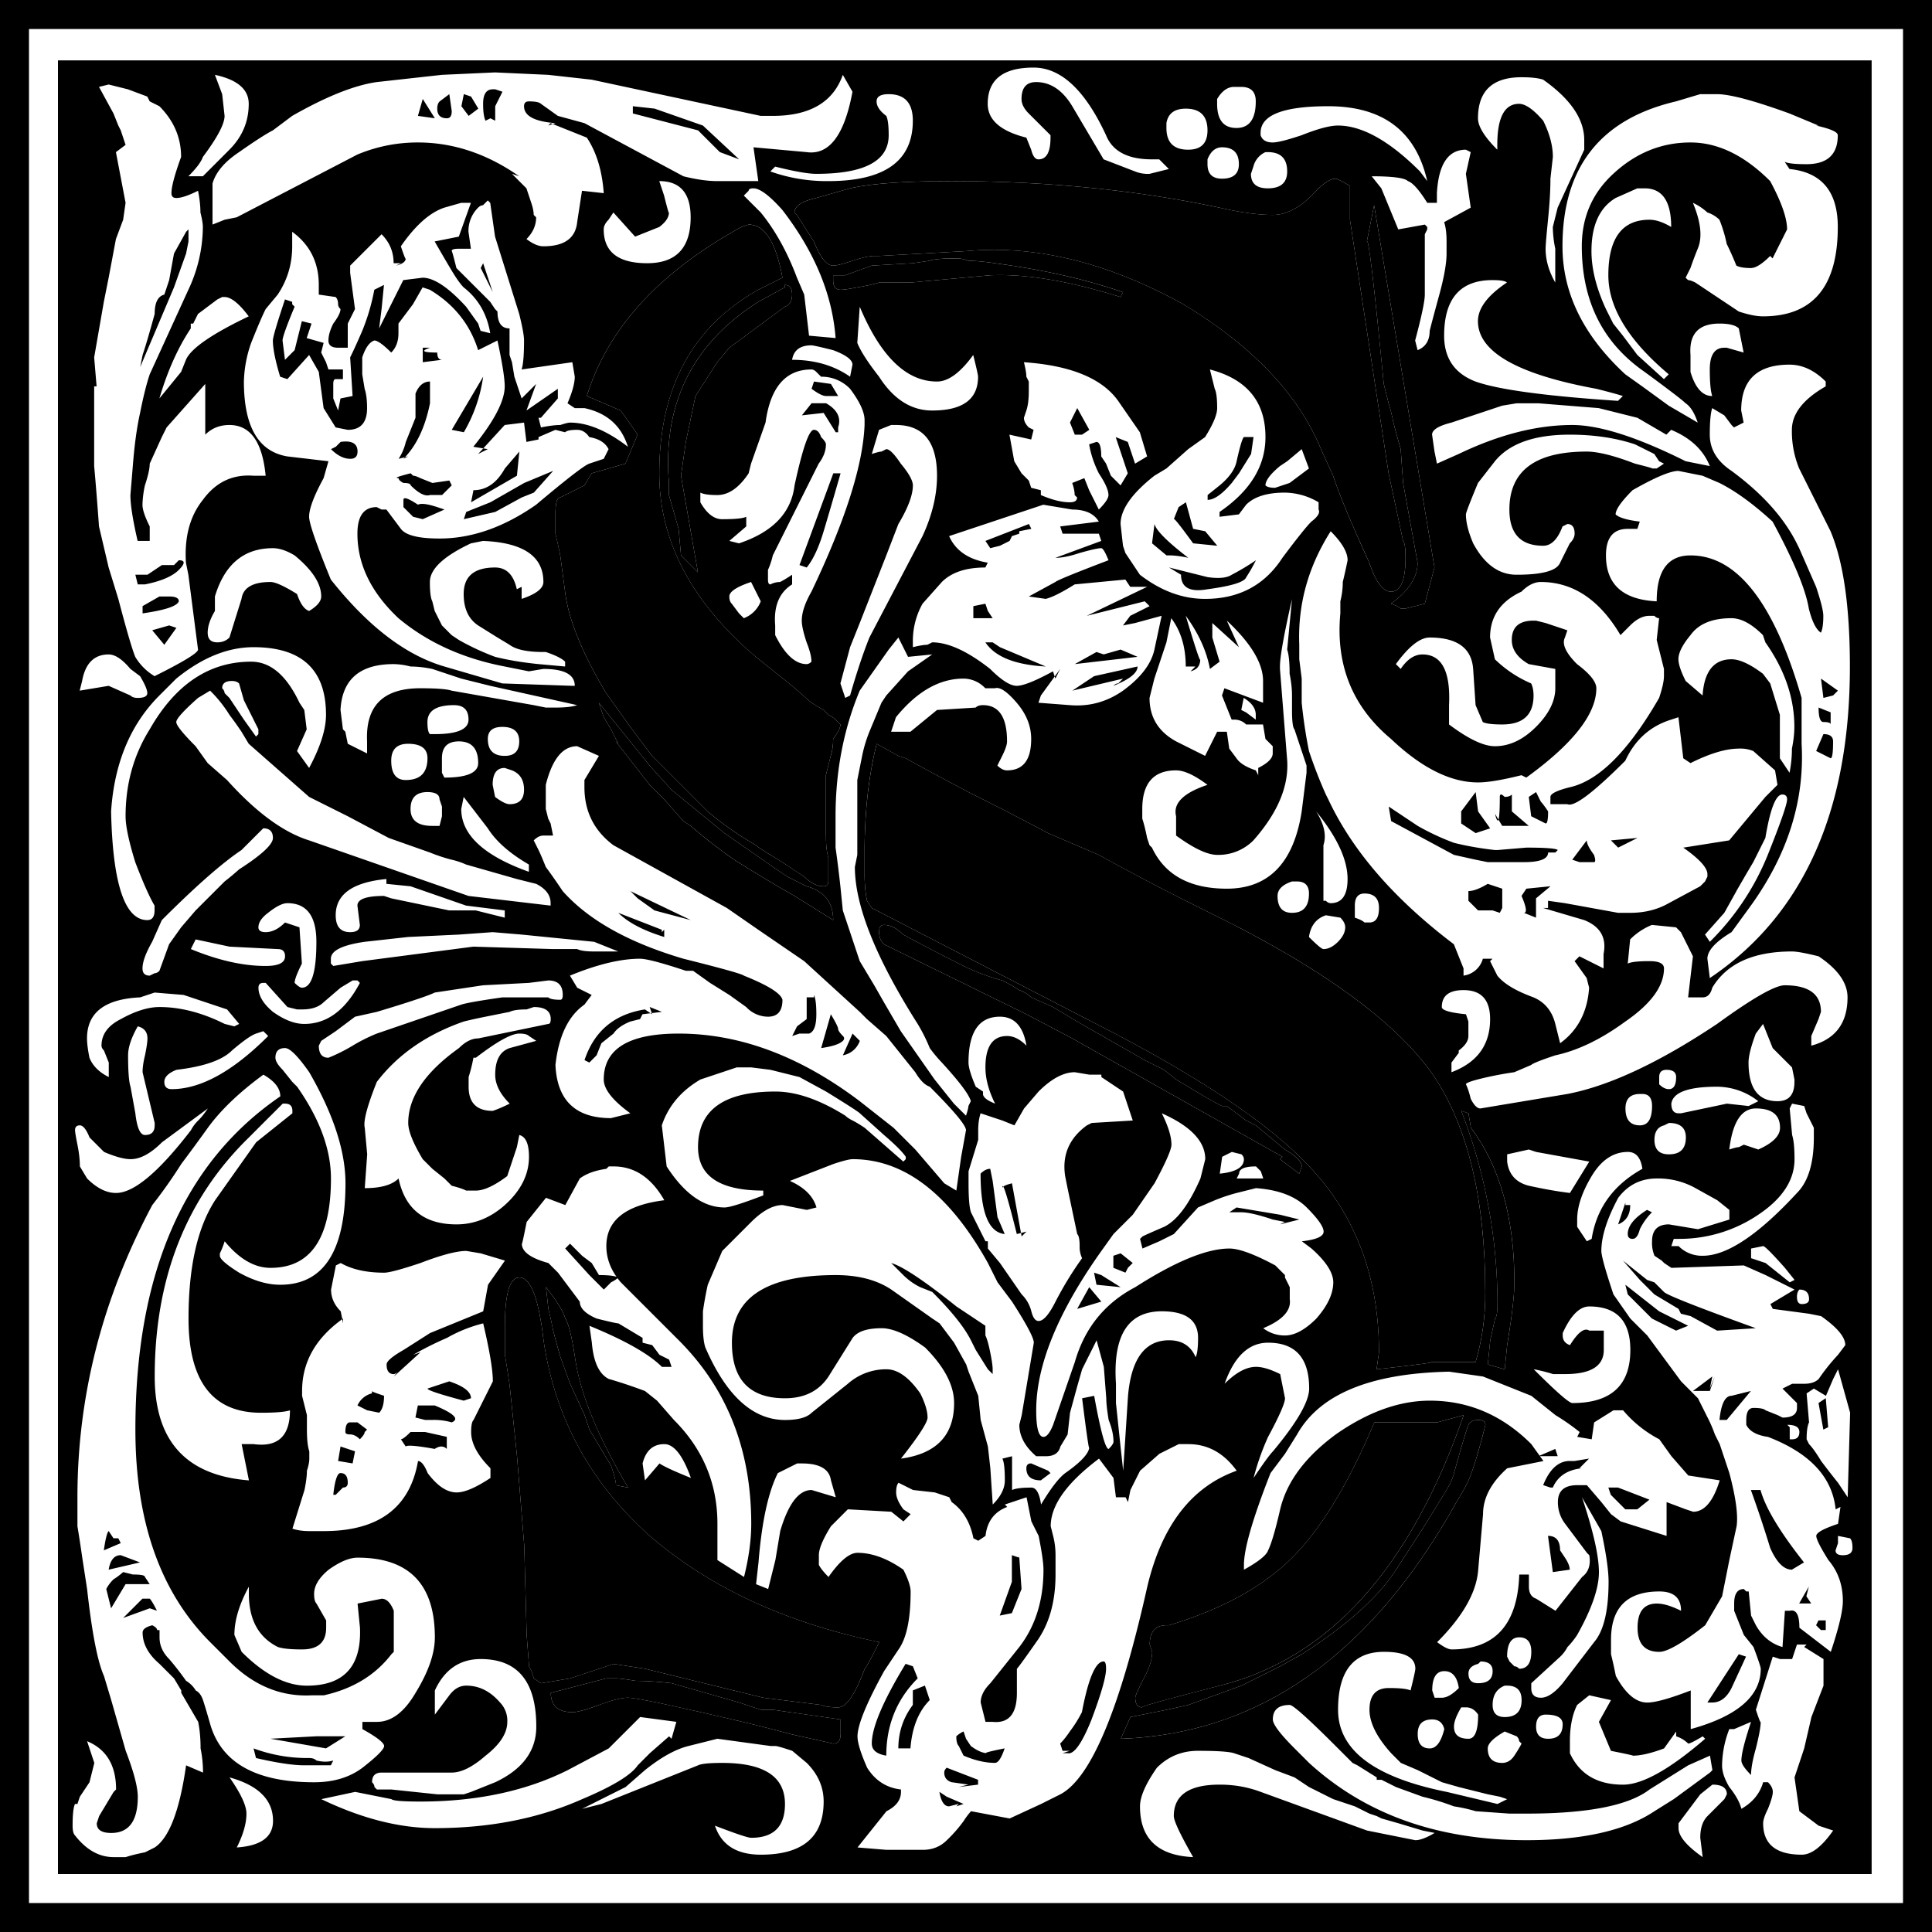 <svg viewBox="0 0 500 500">
  <path class="letter" d="M 353.1 175.41 L 357.48 182.28 C 359.15 186.45 360.81 188.54 362.48 188.53 C 363.31 188.53 364.98 188.12 367.48 187.28 C 369.98 186.45 371.85 186.03 373.11 186.03 L 374.36 186.03 L 396.86 184.78 C 414.77 183.12 433.52 187.7 453.11 198.53 C 471.02 209.37 482.9 221.87 488.73 236.03 L 491.86 242.91 C 493.52 247.91 496.65 255.41 501.23 265.41 C 502.9 270.41 504.77 272.91 506.86 272.91 C 509.36 272.91 510.6 269.99 510.61 264.16 C 510.61 261.66 510.4 260.2 509.98 259.78 L 506.23 242.28 L 496.23 176.66 L 496.23 167.91 C 494.15 166.66 492.9 166.04 492.48 166.03 C 491.23 166.03 489.56 167.08 487.48 169.16 C 483.73 173.33 479.98 175.41 476.23 175.41 C 472.48 175.41 467.9 174.78 462.48 173.53 C 440.81 168.95 417.68 166.66 393.1 166.66 C 381.02 166.66 372.27 167.28 366.85 168.53 L 358.1 171.03 C 354.35 171.87 352.48 173.12 352.48 174.78 L 353.11 175.41 M 504.98 219.16 L 506.23 224.16 C 506.65 225.41 507.06 227.08 507.48 229.16 C 507.9 230.83 508.52 233.12 509.36 236.03 L 509.98 244.78 L 513.73 265.41 C 513.73 269.16 511.43 272.71 506.85 276.03 C 508.1 276.45 508.94 276.87 509.35 277.28 L 510.6 277.28 L 515.6 276.03 L 518.1 266.66 L 502.48 172.91 L 500.6 182.28 C 501.02 181.03 502.48 193.33 504.98 219.16 M 338.73 178.53 C 317.48 190.2 304.15 204.78 298.73 222.28 L 307.48 226.03 L 310.61 230.41 L 311.86 232.28 L 308.73 239.78 L 304.35 241.03 L 299.98 242.28 L 298.1 245.41 L 291.85 248.53 C 291.02 248.53 290.6 249.99 290.6 252.91 L 290.6 257.91 C 291.02 259.58 291.44 261.45 291.85 263.53 L 293.1 272.91 C 293.94 279.99 297.48 288.74 303.73 299.16 L 309.98 307.91 L 315.61 315.41 L 329.98 329.78 C 333.882 333.057 338.065 335.985 342.48 338.53 C 342.9 338.95 344.15 339.78 346.23 341.03 C 348.31 342.28 351.23 344.16 354.98 346.66 C 356.65 348.33 358.31 349.16 359.98 349.16 C 360.81 349.16 361.23 348.74 361.23 347.91 L 361.23 341.66 C 360.81 340.41 360.6 338.33 360.6 335.41 L 360.6 320.41 L 361.85 315.41 C 362.27 314.16 362.48 312.71 362.48 311.03 C 363.73 309.37 364.35 308.12 364.36 307.28 L 363.11 306.03 C 362.552 305.519 361.917 305.097 361.23 304.78 L 359.98 303.53 L 356.85 301.66 L 351.85 297.28 L 342.48 289.78 C 325.81 275.62 317.48 259.78 317.48 242.28 C 317.48 220.2 326.02 204.37 343.11 194.78 L 349.36 191.66 C 347.69 182.49 344.77 177.91 340.61 177.91 L 338.73 178.53 M 404.36 187.91 C 401.44 187.49 399.15 187.28 397.48 187.28 C 396.676 186.969 395.836 186.761 394.98 186.66 C 390.81 186.66 388.31 186.86 387.48 187.28 L 383.1 187.91 L 372.48 188.53 L 365.6 191.03 L 362.48 191.03 L 362.48 192.28 C 362.48 193.95 363.11 194.78 364.36 194.78 C 365.19 194.78 366.65 194.58 368.73 194.16 C 371.23 193.74 373.1 193.33 374.36 192.91 L 382.48 192.91 L 403.11 191.03 C 412.27 190.62 423.52 192.49 436.86 196.66 L 437.48 195.41 C 427.9 192.08 416.85 189.58 404.35 187.91 M 343.11 197.91 C 326.02 208.74 318.31 224.37 319.98 244.78 L 319.98 247.91 L 322.48 256.66 L 323.11 263.53 L 327.48 267.91 L 323.1 242.91 L 324.35 234.16 L 326.85 222.28 L 332.48 213.53 L 335.61 209.78 L 349.98 199.16 C 351.23 198.74 351.85 197.7 351.86 196.03 C 351.86 194.37 351.23 193.53 349.98 193.53 L 349.98 194.16 L 343.1 197.91 M 303.11 305.41 L 304.99 308.53 L 306.86 312.28 L 306.23 311.66 L 314.98 322.91 L 318.73 326.66 L 323.73 332.28 L 325.61 333.53 C 329.2 336.647 332.955 339.568 336.86 342.28 C 341.995 345.529 347.207 348.657 352.49 351.66 L 362.49 357.91 C 362.49 353.33 360.19 350.41 355.61 349.16 L 350.61 346.66 L 348.73 345.41 L 334.36 335.41 L 327.48 329.78 L 320.61 324.16 L 314.98 317.91 L 301.86 301.66 L 303.11 305.41 M 373.74 312.28 C 371.65 320.62 370.61 329.99 370.61 340.41 L 370.61 346.03 C 370.61 348.53 370.81 350.83 371.24 352.91 L 372.49 354.78 L 429.36 384.16 C 457.28 398.33 476.44 411.24 486.86 422.91 C 498.11 435.41 503.74 451.03 503.74 469.78 L 503.11 474.16 C 514.36 472.91 518.94 472.29 516.86 472.28 L 528.74 472.28 C 530.472 466.398 531.314 460.291 531.24 454.16 C 531.24 430.41 526.86 411.86 518.11 398.53 C 509.36 385.62 492.07 372.49 466.23 359.16 L 452.48 352.28 C 445.326 348.666 438.241 344.915 431.23 341.03 L 418.11 335.41 C 411.285 331.766 404.408 328.223 397.48 324.78 L 388.11 319.78 L 381.23 316.03 L 379.36 315.41 L 373.73 312.28 M 478.75 419.16 L 478.12 419.78 L 483.12 423.53 L 483.75 421.66 C 483.75 420.41 482.29 418.96 479.37 417.28 L 475.62 414.16 L 471.87 411.03 L 469.37 409.78 L 464.37 406.03 L 463.12 406.03 C 461.204 405.062 459.326 404.021 457.49 402.91 L 451.24 399.16 L 448.12 396.66 L 443.12 394.16 L 438.74 391.66 L 429.99 386.66 L 425.62 384.16 L 419.37 380.41 L 413.74 377.91 C 412.862 377.048 411.793 376.404 410.62 376.03 C 409.213 375.108 407.75 374.273 406.24 373.53 C 402.344 372.482 398.572 371.017 394.99 369.16 C 390.163 366.732 385.372 364.232 380.62 361.66 C 378.95 359.99 377.29 359.16 375.62 359.16 C 374.79 359.16 374.37 359.78 374.37 361.03 C 374.37 362.28 374.79 363.33 375.62 364.16 L 412.5 382.28 L 424.37 388.53 L 478.75 419.16 M 525.03 407.28 C 531.224 423.223 534.404 440.176 534.41 457.28 C 534.41 459.37 534.2 460.62 533.78 461.03 L 532.53 466.66 L 531.9 472.91 L 536.28 474.16 L 536.91 467.91 C 538.16 460.41 538.78 454.99 538.78 451.66 C 538.78 434.99 535.03 421.66 527.53 411.66 L 526.9 407.91 L 525.03 407.28 M 364.41 564.78 L 346.91 562.28 L 343.78 562.28 L 338.16 560.4 L 320.66 555.4 C 317.547 555.025 314.416 554.818 311.28 554.78 C 308.78 554.36 307.12 554.15 306.28 554.15 L 303.78 554.15 L 289.41 557.9 C 289.41 561.24 291.28 562.9 295.03 562.9 C 296.28 562.9 298.58 562.28 301.91 561.03 C 305.24 559.78 307.74 559.15 309.41 559.15 C 310.24 559.15 312.74 559.57 316.91 560.4 C 332.33 563.74 343.78 566.45 351.28 568.53 L 362.53 571.03 C 363.78 571.03 364.41 570.2 364.41 568.53 L 364.41 564.78 M 374.41 544.78 C 350.24 539.78 330.45 530.61 315.03 517.28 C 299.62 503.53 290.45 486.65 287.53 466.65 C 286.28 455.82 284.2 450.4 281.28 450.4 C 278.78 450.4 277.53 454.57 277.53 462.9 L 277.53 470.4 C 277.95 472.9 278.37 475.61 278.78 478.53 L 280.66 496.66 L 282.53 519.78 L 283.16 542.91 L 283.78 551.03 L 284.41 552.28 L 285.03 554.16 L 286.91 555.41 L 294.41 554.16 L 305.66 550.41 L 313.78 551.66 L 344.41 559.16 L 359.41 561.03 C 360.24 561.45 361.71 561.66 363.78 561.66 C 365.87 561.66 368.16 558.32 370.66 551.66 C 371.08 551.24 372.33 548.95 374.41 544.78 M 288.16 452.9 L 288.78 458.53 C 289.2 460.2 289.62 462.07 290.03 464.16 C 290.62 466.46 291.246 468.75 291.91 471.03 L 294.41 477.91 L 298.16 486.03 L 299.41 489.78 L 305.03 499.16 C 305.87 501.66 306.28 503.32 306.28 504.16 L 309.41 504.78 C 301.49 491.45 296.91 480.2 295.66 471.03 C 294.83 465.61 293.99 462.28 293.16 461.03 C 292.74 459.36 291.08 456.66 288.16 452.9 M 518.79 487.9 L 502.54 487.9 C 495.87 503.74 488.79 515.4 481.29 522.9 C 473.79 530.4 463.16 536.24 449.41 540.4 L 448.79 540.4 C 445.87 540.4 444.41 542.07 444.41 545.4 L 445.04 547.28 C 445.04 549.36 444.21 551.86 442.54 554.78 C 441.29 557.28 440.66 558.74 440.66 559.16 C 440.66 560.82 441.29 561.66 442.54 561.66 C 441.29 561.66 447.96 559.78 462.54 556.03 C 490.87 548.95 511.91 525.61 525.66 486.03 L 518.79 487.91 M 483.79 547.91 L 478.16 551.03 L 468.16 556.03 L 454.41 561.03 L 448.79 562.28 L 439.41 564.16 L 436.91 569.78 C 472.75 568.53 501.71 548.11 523.79 508.53 C 524.941 506.715 525.986 504.835 526.92 502.9 C 528.17 499.99 529.62 495.2 531.29 488.53 C 531.29 487.7 530.66 487.28 529.41 487.28 C 528.16 487.28 527.33 487.7 526.91 488.53 C 526.5 489.36 525.25 493.53 523.16 501.03 C 522.75 502.7 521.71 504.78 520.04 507.28 C 518.79 509.36 517.12 512.08 515.04 515.41 L 508.16 526.03 C 503.58 533.11 495.46 540.41 483.79 547.91" transform="translate(-146.86 -119.79)"/>
  <path d="M146.86 619.79v-500h500v500h-500m7.5-7.5h485v-485h-485v485m7.5-7.5V135.41h469.38v469.38H161.86m250.62-449.38 1.25 3.12c.42 1.67 1.04 2.5 1.88 2.5 2.08 0 3.12-1.87 3.12-5.62v-.63l-5.63-5.62c-1.25-1.25-1.87-2.5-1.87-3.75 0-2.92 1.25-4.37 3.75-4.38 3.75 0 6.87 2.09 9.38 6.25l8.12 13.75 8.13 3.13a8.7 8.7 0 0 0 3.75.62l5-1.25-2.5-2.5h-1.88c-6.25 0-10.2-2.08-11.88-6.25-5.41-11.66-11.66-17.5-18.75-17.5-7.91 0-11.87 3.13-11.87 9.38 0 4.17 3.33 7.08 10 8.75m-151.25-16.25-16.88 1.87c-5.83.84-13.12 3.76-21.87 8.75l-5 3.75c-1.67.84-4.58 2.71-8.75 5.63-3.75 2.5-6.04 5.2-6.87 8.12v10.63l3.12-1.25 3.13-.63 31.25-16.25c5-2.08 10.2-3.12 15.62-3.12 9.17 0 17.92 2.92 26.25 8.75l-1.88-.63 3.75 3.75 1.25 3.75c.42 1.25.63 2.3.63 3.13l.63.62c0 2.09-.84 3.96-2.5 5.63 1.66 1.25 3.12 1.88 4.37 1.87 5.42 0 8.33-2.08 8.75-6.25l1.25-8.12 5.63.62c-.42-5.83-1.88-10.62-4.38-14.37l-9.38-3.75-.62.62 1.88-.62c-5.42-.42-8.13-1.87-8.13-4.38 0-.83.42-1.25 1.25-1.25 1.67 0 2.7.21 3.13.63l4.37 3.12 6.88 1.88 25.62 13.75c3.33.83 6.25 1.25 8.75 1.25h10.63l-1.25-8.75 13.75 1.25c5.83.83 9.79-4.37 11.87-15.63l-2.5-4.37c-2.5 7.08-8.54 10.62-18.13 10.62h-3.12l-43.75-9.37-11.25-1.25-13.75-.63-13.75.63m-58.75 0 1.88 5 .62 5.62c0 2.09-1.88 5.63-5.62 10.63-.42 1.25-1.67 2.92-3.75 5h3.75l2.5-2.5 4.37-4.38c3.33-3.33 5-7.29 5-11.87 0-3.75-2.92-6.25-8.75-7.5m331.88 19.37v-1.25c0-7.08 1.87-10.62 5.63-10.62 1.66 0 3.74 1.46 6.25 4.37 1.66 3.34 2.5 6.46 2.5 9.38l-.63 5.62c0 2.92-.2 6.46-.63 10.63-.41 4.17-.62 6.67-.62 7.5 0 2.92.83 5.83 2.5 8.75v-8.75a28.92 28.92 0 0 1-.63-5.63l1.25-5 6.88-15v-2.5c0-5.41-3.54-10.62-10.63-15.62-1.25-.42-3.12-.63-5.62-.63-7.5 0-11.25 3.55-11.25 10.63 0 2.08 1.67 4.8 5 8.12m-359.38-16.87-2.5.62 3.75 6.88 1.25 3.12.63 1.25 1.25 3.75-2.5 1.88 2.5 13.12-.63 4.38-1.87 5-1.88 10-1.25 6.25-2.5 14.37.63 7.5h-.63V240.41c.42 4.58.83 9.8 1.25 15.62l2.5 10.63 2.5 8.12c2.08 7.92 3.54 12.92 4.38 15a14.36 14.36 0 0 0 5 5c7.5-3.74 11.25-6.04 11.25-6.87l-2.5-19.38-.63-3.12c-.42-6.67 1.04-12.08 4.38-16.25 3.33-4.58 7.7-6.67 13.12-6.25h3.13c-.84-8.75-3.96-13.13-9.38-13.13-2.5 0-4.58.84-6.25 2.5v-13.12l-10 11.25-1.25 2.5-3.12 6.87c0 1.25-.42 3.13-1.25 5.63a26.85 26.85 0 0 0-.63 5c0 1.25.63 3.13 1.88 5.62v3.75h-3.13c-1.25-5.41-1.88-9.37-1.87-11.87l.62-7.5c.42-5.42 1.04-10 1.88-13.75.83-4.17 1.66-7.5 2.5-10l10-21.88a38.5 38.5 0 0 0 3.75-16.25c0-.83-.21-2.08-.63-3.75 0-1.66-.2-3.54-.62-5.62-2.5 1.25-4.38 1.88-5.63 1.87-.83 0-1.25-.41-1.25-1.25 0-1.66.83-4.79 2.5-9.37 0-5-1.88-9.37-5.62-13.13l-2.5-1.25-.63-1.25-5-1.87-5-1.25m293.12.62h-1.88c-1.66 0-3.12 1.05-4.37 3.13v1.25c0 4.17 1.67 6.25 5 6.25s5-2.3 5-6.88c0-2.5-1.25-3.74-3.75-3.75m-91.88 7.5c.42.84.63 2.5.63 5 0 6.67-6.25 10-18.75 10-2.08 0-5.63-.62-10.63-1.87l-1.25 1.25a43.56 43.56 0 0 0 15 2.5c14.59 0 21.88-5.2 21.88-15.63 0-4.58-2.08-6.87-6.25-6.87-2.08 0-3.13.62-3.13 1.87s.84 2.5 2.5 3.75m204.38-3.75c-19.58 4.59-29.37 17.09-29.37 37.5 0 12.09 5.42 23.13 16.25 33.13l4.38 3.12 6.87 5 7.5 4.38c-.83-2.5-1.88-4.17-3.13-5-.83-.83-4.37-3.54-10.62-8.13-10.83-7.5-16.25-18.33-16.25-32.5 0-7.5 2.7-13.75 8.13-18.75 5.83-5.41 12.5-8.12 20-8.12 7.08 0 13.95 3.33 20.62 10 2.92 5.42 4.37 9.58 4.38 12.5l-.63 1.25-3.13 6.25-.62-.63c-2.08 2.09-3.75 3.13-5 3.13-1.67 0-2.92-.2-3.75-.63a75.26 75.26 0 0 0-2.5-5.62 35.74 35.74 0 0 0-1.88-6.25 7.87 7.87 0 0 0-3.12-1.88 14.6 14.6 0 0 0-3.75-2.5c2.08 5 2.5 8.96 1.25 11.88a94.24 94.24 0 0 0-1.88 5l-1.25 2.5.63.62c.42 0 1.04.21 1.88.63l11.25 7.5c2.5.83 4.58 1.25 6.25 1.25 12.91 0 19.37-7.7 19.37-23.13 0-9.16-4.17-14.16-12.5-15l-1.25-1.87c.83.42 2.7.62 5.63.62 5.41 0 8.12-2.5 8.12-7.5 0-.83-1.88-1.66-5.63-2.5h.63l-7.5-3.12c-9.17-3.33-15.42-5-18.75-5h-4.38l-6.25 1.87m-66.25 18.13 1.88 2.5c-2.92-12.92-11.46-19.38-25.63-19.38-11.66 0-17.5 2.3-17.5 6.88v.62c.42 1.25 1.46 1.88 3.13 1.88 1.25 0 3.75-.63 7.5-1.88 4.17-1.66 7.3-2.5 9.38-2.5 6.24 0 13.33 3.96 21.25 11.88m-60.63-16.25c-2.92 0-4.58 1.25-5 3.75v1.25c0 3.75 1.87 5.63 5.63 5.62 3.33 0 5-1.66 5-5 0-3.74-1.88-5.62-5.63-5.62m9.38 10c-1.67 0-2.92 1.04-3.75 3.12v1.25c0 2.5 1.25 3.76 3.75 3.75 2.91 0 4.37-1.25 4.37-3.75 0-2.91-1.46-4.37-4.38-4.37m55.63 11.87v2.5h-2.5c-2.08-3.33-3.75-5.2-5-5.62-.83-.83-3.96-1.25-9.38-1.25l2.5 3.12 4.38 10.63 6.88-1.25.62.62v.63l-.63 1.25v15.62c0 1.67-.83 5.63-2.5 11.88l.63 2.5c2.08-.83 3.12-2.5 3.13-5 .41-1.67 1.25-4.8 2.5-9.38 1.25-4.58 1.87-8.12 1.87-10.62v-3.13c0-2.08-.2-3.74-.63-5l6.88-3.75-1.25-8.75 1.25-5.62-1.25-.63c-4.58 0-7.08 3.76-7.5 11.25m-44.38-10.62a5.6 5.6 0 0 0-3.12 3.75l-.63 1.87c0 2.5 1.46 3.76 4.38 3.75 3.33 0 5-1.45 5-4.37 0-3.33-1.67-5-5-5h-.63M353.1 175.41l4.38 6.87c1.67 4.17 3.33 6.26 5 6.25.83 0 2.5-.41 5-1.25 2.5-.83 4.37-1.25 5.63-1.25h1.25l22.5-1.25c17.91-1.66 36.66 2.92 56.25 13.75 17.91 10.84 29.79 23.34 35.62 37.5l3.13 6.88c1.66 5 4.79 12.5 9.37 22.5 1.67 5 3.54 7.5 5.63 7.5 2.5 0 3.74-2.92 3.75-8.75 0-2.5-.21-3.96-.63-4.38l-3.75-17.5-10-65.62v-8.75c-2.08-1.25-3.33-1.87-3.75-1.88-1.25 0-2.92 1.05-5 3.13-3.75 4.17-7.5 6.25-11.25 6.25s-8.33-.63-13.75-1.88c-21.67-4.58-44.8-6.87-69.38-6.87-12.08 0-20.83.62-26.25 1.87l-8.75 2.5c-3.75.84-5.62 2.09-5.62 3.75l.63.63m-35.63-8.75 1.25 3.75c.83 3.33 1.25 4.8 1.25 4.37 0 1.25-.83 2.5-2.5 3.75l-6.25 2.5-5.63-6.25-1.25 1.88c-.83.83-1.25 1.67-1.25 2.5 0 5.83 3.75 8.75 11.25 8.75s11.25-3.96 11.25-11.88c0-6.24-2.7-9.37-8.12-9.37m247.5 4.37c-4.17 2.5-6.25 7.09-6.25 13.75 0 4.59 1.25 9.59 3.75 15l1.88 3.75 2.5 3.13 3.75 5 6.87 6.25 1.25-1.25c-10.42-8.75-15.63-17.3-15.63-25.63 0-9.58 3.55-14.37 10.63-14.37 1.67 0 3.54.62 5.63 1.87 0-6.66-2.3-10-6.88-10h-1.88l-5.62 2.5m-225.62-.62 4.38 4.37c3.74 4.59 6.87 10.21 9.37 16.88l1.88 4.37 1.25 10.63 6.87.62c-.83-11.25-5.42-22.29-13.75-33.12-3.33-3.75-5.83-5.62-7.5-5.63-.83 0-1.25.21-1.25.63l-1.25 1.25m165.62 48.75 1.25 5c.42 1.25.83 2.92 1.25 5 .42 1.67 1.04 3.96 1.88 6.87l.62 8.75 3.75 20.63c0 3.75-2.3 7.3-6.88 10.62 1.25.42 2.09.84 2.5 1.25h1.25l5-1.25 2.5-9.37-15.62-93.75-1.88 9.37c.42-1.25 1.88 11.05 4.38 36.88m-236.25-35h-3.13c-1.25 0-1.87.2-1.87.62 0-.41.42 1.05 1.25 4.38l6.88 6.87 1.87 1.88 1.25 1.87.63.63c0 2.92 1.04 4.38 3.12 4.37v6.88l.63 1.87.62 3.75 1.88 5.63 3.75-3.75-2.5 6.87 8.12-5.62v2.5l-4.38 5h-.62l.63 2.5c2.08-.42 3.74-.63 5-.63 1.25-.41 2.08-.62 2.5-.62 4.58 0 9.58 2.08 15 6.25-1.67-5.42-5.42-8.75-11.25-10h-2.5l-1.88-1.25c1.25-2.92 1.87-5.2 1.88-6.88l-.63-3.75-13.13 1.88c.42-1.25.63-3.75.63-7.5 0-1.25-.42-3.54-1.25-6.88l-6.25-20-1.25-8.75-.63-.62-1.25 1.25c-.41 0-.83.2-1.25.62a8.48 8.48 0 0 0-2.5 6.25l.63 4.38m-18.13-.63c.84 2.5 1.26 3.55 1.26 3.13 0 .83-.84 1.46-2.5 1.87l1.25-.62h-1.88c0-2.92-1.04-5.42-3.12-7.5l-8.13 8.12v1.88l1.25 9.37-1.87 3.75v6.25h-2.5c-1.67 0-2.5-.62-2.5-1.87s.41-2.7 1.25-4.38c1.25-1.66 1.87-2.91 1.87-3.75-.42-.41-.62-.83-.62-1.25 0-.83-.21-1.45-.63-1.87l-4.37-.63v-2.5c0-5.83-2.3-10.41-6.88-13.75v3.75c0 4.59-1.25 8.76-3.75 12.5l-3.12 3.75c-.84 1.67-2.09 4.59-3.75 8.75a32.1 32.1 0 0 0-1.88 10c0 11.67 3.75 18.13 11.25 19.38l10.63 1.25-1.25 4.37c-2.5 4.59-3.76 7.92-3.75 10 0 1.67 1.87 7.09 5.62 16.25 9.58 12.09 19.38 19.59 29.38 22.5l15 4.38 18.12.62h.63c0-2.91-2.71-4.37-8.13-4.37l-3.75.62-6.25-1.25c-10.83-2.08-20-6.24-27.5-12.5-7.08-6.66-10.62-13.95-10.62-21.87 0-4.58 1.66-6.87 5-6.88l1.25.63h1.25l3.75 5c1.25 1.67 4.58 2.5 10 2.5 8.33 0 16.66-2.92 25-8.75 7.91-6.67 12.5-10.2 13.75-10.63l3.75-1.25 1.25-2.5c-.84-1.66-2.5-2.7-5-3.12-.84-1.25-1.88-1.87-3.13-1.88-1.67 0-2.7.21-3.13.63l-2.5-.63-4.37 1.88v.62l-3.13.63-.62-5-5 .62-6.88 7.5 2.5-1.25-3.75-.62c5.42-6.67 8.13-11.88 8.13-15.63 0-2.08-.63-6.04-1.88-11.87l-5 2.5c-2.08-6.67-6.25-11.88-12.5-15.63l-1.87-.62-2.5 4.37-3.75 5v2.5c0 2.09-.62 3.76-1.87 5-2.09-2.08-3.55-3.12-4.38-3.12-1.25.42-2.3 1.88-3.12 4.37v4.38l.62 3.75c.42 1.25.63 2.92.63 5 0 3.75-1.67 5.63-5 5.62l-3.13-.62-3.12-5-1.25-9.38-2.5-4.37-5.63 6.25-1.87-.63c-1.25-4.16-1.88-7.29-1.88-9.37 0-.83 1.04-4.37 3.13-10.63l1.87.63v.62l.63.63c-2.09 5-3.13 7.92-3.13 8.75l.63 5 2.5-2.5 1.87-7.5 2.5.62-.62 1.88-.63 1.87 4.38 1.25-.63 2.5 1.25 2.5.63 1.88h3.75v2.5h-1.88c-.42 0-.62.42-.62 1.25v3.75l1.25 3.12.62-3.12 3.13-.63-.63-10c.83-1.66 1.87-3.95 3.13-6.87a54.18 54.18 0 0 0 3.12-10.63l2.5-1.25-.62 6.25-.63 5 6.25-12.5 5-.62c2.92 0 6.67 2.5 11.25 7.5l3.13 4.37.62 1.88 2.5.62c-.83-5-3.13-8.95-6.88-11.87-.83-.83-1.87-2.3-3.12-4.38s-2.7-4.58-4.38-7.5l6.25-1.25 3.13-8.75h-2.5l-4.38 1.25c-3.75 1.25-7.5 4.59-11.25 10m88.13-5c-21.25 11.67-34.58 26.25-40 43.75l8.75 3.75 3.13 4.38 1.25 1.87-3.13 7.5-4.38 1.25-4.37 1.25-1.88 3.13-6.25 3.12c-.83 0-1.25 1.46-1.25 4.38v5c.42 1.67.84 3.54 1.25 5.62l1.25 9.38c.84 7.08 4.38 15.83 10.63 26.25l6.25 8.75 5.63 7.5 14.37 14.37a86.97 86.97 0 0 0 12.5 8.75c.42.42 1.67 1.25 3.75 2.5s5 3.13 8.75 5.63c1.67 1.67 3.33 2.5 5 2.5.83 0 1.25-.42 1.25-1.25v-6.25c-.42-1.25-.63-3.33-.63-6.25v-15l1.25-5c.42-1.25.63-2.7.63-4.38 1.25-1.66 1.87-2.91 1.88-3.75l-1.25-1.25a7.33 7.33 0 0 0-1.88-1.25l-1.25-1.25-3.13-1.87-5-4.38-9.37-7.5c-16.67-14.16-25-30-25-47.5 0-22.08 8.54-37.91 25.63-47.5l6.25-3.12c-1.67-9.17-4.59-13.75-8.75-13.75l-1.88.62m65.63 9.38c-2.92-.42-5.21-.63-6.88-.63a10.28 10.28 0 0 0-2.5-.62c-4.17 0-6.67.2-7.5.62l-4.38.63-10.62.62-6.88 2.5h-3.12v1.25c0 1.67.63 2.5 1.88 2.5.83 0 2.29-.2 4.37-.62 2.5-.42 4.37-.83 5.63-1.25h8.12l20.63-1.88c9.16-.41 20.41 1.46 33.75 5.63l.62-1.25c-9.58-3.33-20.63-5.83-33.13-7.5m161.25 35.62 1.25-1.25c-1.25-.41-3.54-1.04-6.87-1.87-20.42-3.75-30.63-9.58-30.63-17.5 0-3.33 2.5-6.67 7.5-10-.41-.42-1.66-.63-3.75-.63-8.33 0-12.5 4.8-12.5 14.38 0 5.83 2.71 9.8 8.13 11.87 5.83 2.09 18.13 3.76 36.88 5m-222.5-25.62c-17.09 10.83-24.8 26.46-23.13 46.87v3.13l2.5 8.75.63 6.87 4.37 4.38-4.38-25 1.25-8.75 2.5-11.88 5.63-8.75 3.13-3.75 14.37-10.62c1.25-.42 1.87-1.46 1.88-3.13 0-1.66-.63-2.5-1.88-2.5v.63l-6.88 3.75m-145 3.12-1.24 2.5h-.63v1.25c-3.33 5-6.04 11.05-8.12 18.13l5.62-6.88 1.25-3.12c1.25-2.92 6.67-6.67 16.25-11.25-2.5-3.33-4.58-5-6.25-5h-.62l-1.25.62-5 3.75m171.25-1.87-.63 9.37c.83 2.09 2.7 5 5.63 8.75 3.74 5.84 8.33 8.76 13.75 8.75 7.91 0 11.87-2.91 11.87-8.75 0-.41-.42-2.29-1.25-5.62-3.33 4.58-6.46 6.88-9.38 6.87-7.91 0-14.58-6.45-20-19.37m215 16.87c1.25 4.17 3.13 6.26 5.63 6.25-.42-1.25-.63-3.54-.63-6.87 0-3.75 1.25-5.62 3.75-5.63h.63l4.38 1.25-1.25-6.25c-.84-.83-2.5-1.25-5-1.25-5.42 0-7.92 2.71-7.5 8.13v4.37m-232.5-3.12c5.83 0 10.83 1.46 15 4.37l.62-3.12c0-1.25-1.67-2.5-5-3.75-3.33-.83-5.2-1.25-5.63-1.25-2.91 0-4.58 1.25-5 3.75m60 .62c.42 1.67.63 2.92.63 3.75l.63 1.25v2.5c0 2.09-.21 3.76-.63 5l-.63 1.88c0 .83.42 1.67 1.25 2.5l1.25.62-.62 2.5-5.63-1.25 1.25 6.88 1.88 3.12 1.88 1.88.62 1.87 2.5.63v1.25c2.92 1.25 5.42 1.88 7.5 1.87 1.25 0 1.87-.41 1.88-1.25l-.63-.62c0-.83-.2-1.87-.63-3.13l3.13-1.25 1.25 3.13 2.5 5c1.67-1.67 2.5-2.92 2.5-3.75 0-1.25-.83-3.12-2.5-5.63-1.25-2.5-2.08-5-2.5-7.5l1.88-.62c.83 0 1.25 1.25 1.25 3.75l1.25 1.87 1.25 3.13 2.5 2.5 1.87-3.13-3.13-9.37 3.13 1.25 1.88 5.62 3.12-1.87-1.88-6.25-5.62-8.13c-4.17-5.83-12.3-9.16-24.38-10m186.25 15.63-2.5 1.25-.62-.63-1.88-2.5-3.12-1.87c-.42 1.25-.63 3.54-.63 6.87 0 3.76 1.88 6.88 5.63 9.38 7.92 5.83 13.54 12.08 16.88 18.75l.62 1.25 4.38 10c1.25 3.75 1.87 6.25 1.87 7.5 0 2.08-.2 3.54-.63 4.37-1.25-.83-2.29-2.91-3.12-6.25-.83-5-3.96-12.5-9.38-22.5-5-4.58-9.58-7.91-13.75-10l-4.37-1.87-6.25-1.25c-2.08 0-6.04 1.67-11.88 5-2.91 2.92-4.37 5-4.37 6.25.83.83 2.92 1.46 6.25 1.87l-.63 1.88h-2.5c-3.75 0-5.62 2.3-5.62 6.87 0 7.5 4.37 11.46 13.13 11.88 0-7.92 2.91-11.88 8.75-11.88 12.08 0 21.66 12.3 28.75 36.88v11.87c.83 14.59-3.55 28.55-13.13 41.88l-5 6.87c-4.17 2.5-6.25 4.8-6.25 6.88l.63 5c24.16-16.25 36.25-43.13 36.25-80.63 0-15.41-1.67-27.08-5-35l-8.13-16.25a25.17 25.17 0 0 1-1.88-10c0-4.16 2.92-7.91 8.75-11.25v-1.25c-2.91-2.91-6.04-4.37-9.37-4.37-8.33 0-12.5 3.96-12.5 11.87l.63 3.13m-253.13 0-3.75 10.62-.62 2.5c-2.5 3.76-5.2 5.63-8.13 5.63-2.08 0-3.54-.2-4.37-.63v2.5c1.67 2.92 3.54 4.38 5.63 4.38 3.33 0 5.41-.2 6.25-.63v2.5l-4.38 3.75 2.5.63c8.75-2.92 13.54-7.92 14.38-15 2.08-9.58 3.74-14.38 5-14.38.83 0 1.45.63 1.87 1.88.83.83 1.25 1.46 1.25 1.87 0 1.67-.63 3.34-1.88 5l-11.87 23.75a19.46 19.46 0 0 1-1.25 3.75v2.5c0 .84.2 1.25.63 1.25a5.56 5.56 0 0 1 2.5-.62c.83-.42 1.87-1.04 3.12-1.88v2.5c-3.33 2.09-4.8 5.63-4.38 10.63v2.5c2.5 5 5.21 7.5 8.13 7.5.42 0 .83-.2 1.25-.63 0-1.25-.42-2.91-1.25-5-.83-2.5-1.25-4.37-1.25-5.62 0-2.08.83-4.58 2.5-7.5 8.75-18.33 13.33-32.7 13.75-43.13v-1.25c0-2.08-1.25-4.79-3.75-8.12a10.23 10.23 0 0 0-7.5-3.13l-1.25-1.25c-.42-.41-.83-.62-1.25-.62-6.67 0-10.63 4.58-11.88 13.75m115-13.75 1.25 5c.42.83.63 2.5.63 5 0 1.67-1.04 4.17-3.13 7.5l-4.37 3.12-5.63 5-3.12 1.88c-5.83 4.58-8.75 8.75-8.75 12.5l.63 5.62.62 1.88 1.25 1.87 2.5 3.75c5.42 4.17 11.04 6.26 16.88 6.25 8.74 0 15.41-3.54 20-10.62 3.74-5 6.24-8.12 7.5-9.38 1.66-1.25 2.29-2.29 1.87-3.12v-1.88a17.51 17.51 0 0 0-8.75-2.5c-4.58 0-7.92 1.05-10 3.13l-1.88 2.5-5 .62v-1.25c7.92-5.41 11.88-11.87 11.88-19.37 0-9.17-4.8-15-14.38-17.5m75.63 9.37-13.13 4.38c-3.33.83-5 1.88-5 3.12l.63 4.38.63 3.12 5.62-2.5c10.42-5 20.2-7.5 29.38-7.5 7.08 0 16.87 3.13 29.37 9.38l6.25 1.25c-1.67-4.17-5-7.3-10-9.38l-1.25 1.25-7.5-4.37-10-2.5-15.63-1.25h-5.62l-3.75.62m-161.25 6.25-1.88 6.25c1.25-.41 2.09-.62 2.5-.62l1.25-.63c.84 0 2.09 1.25 3.75 3.75 2.09 2.5 3.13 4.38 3.13 5.63 0 2.5-1.25 5.83-3.75 10l-3.13 8.12-6.87 17.5-2.5 6.25-2.5 9.38 1.25 3.75 1.25-.63c.83-2.91 1.67-5.62 2.5-8.12.83-2.5 1.67-4.8 2.5-6.88l13.75-26.25c2.5-5.41 3.75-10.62 3.75-15.62 0-8.75-3.54-13.13-10.63-13.13h-1.25l-3.12 1.25m159.38 8.13-4.38 5.62c-2.08 5-3.12 7.71-3.12 8.13 0 2.08.63 4.58 1.88 7.5 2.91 5.42 6.66 8.13 11.25 8.12 6.66 0 10.41-1.04 11.25-3.12l1.87-3.75.63-1.25c.83-.83 1.25-1.67 1.25-2.5 0-1.67-.63-2.5-1.88-2.5l-1.25.62c-1.25 3.34-2.92 5-5 5-5.83 0-8.75-3.12-8.75-9.37 0-10 6.67-15 20-15 2.92 0 7.08 1.04 12.5 3.12 3.33.84 4.8 1.25 4.38 1.25h1.25l1.87-1.25-1.25-.62-1.25-1.88-5-2.5c-5-1.66-10.63-2.5-16.88-2.5-9.16 0-15.62 2.3-19.37 6.88m-50-3.13-3.75 3.13-1.88 1.25c-2.5 2.08-3.75 3.75-3.75 5 .42.42 1.25.62 2.5.62l3.75-1.25 2.5-1.87 2.5-1.88-1.87-5m-66.88 14.38-24.37 8.12c1.67 3.76 5 6.05 10 6.88l-.63 1.25c-5 0-8.75 1.25-11.25 3.75l-5 5.62a19.79 19.79 0 0 0-2.5 10v1.25c1.67-.41 2.92-.62 3.75-.62l1.25-.63c4.17 0 9.17 2.3 15 6.88 2.92 2.92 5.21 4.38 6.88 4.37 1.67 0 4.8-1.25 9.38-3.75l.62 1.88 1.25-2.5-5 6.87-.63 1.88 8.13.62c5 .42 9.58-.83 13.75-3.75 4.58-3.33 7.3-6.87 8.13-10.62l1.87-8.75-6.88 1.87-3.12.63 1.88-2.5 5-2.5-1.25-1.25-15 3.75 15.62-7.5h-4.38l-1.25-1.88-13.12 1.25c-3.33 2.09-5.83 3.34-7.5 3.75l-4.38-.62 6.88-3.75c.42-.42 5-2.3 13.75-5.63-.83-2.08-1.46-3.12-1.88-3.12-.83 0-2.7.42-5.62 1.25-2.5.83-4.58 1.25-6.25 1.25l11.88-4.38-.63-1.87H421.86l-.62-1.88 10-1.25c-1.25-2.08-3.54-3.12-6.88-3.12l-7.5-1.25m74.38 6.87c-5.83 9.17-8.54 18.96-8.13 29.38v3.75l.63 5v6.25c.42 4.17 1.04 8.33 1.88 12.5 1.25 3.75 2.7 7.5 4.37 11.25l.63 1.25c6.24 13.33 17.08 25.83 32.5 37.5l2.5 6.25v1.87a6.02 6.02 0 0 0 5-4.37h2.5l-.63.62 1.88 3.75c1.66 2.09 4.79 3.96 9.37 5.63 2.92 1.25 4.8 3.54 5.63 6.87l1.25 5c4.58-3.33 7.08-8.12 7.5-14.37l-.63-2.5-3.13-4.38 1.25-1.25 6.25 3.13v-3.75c.84-4.17-.83-7.08-5-8.75l-10.62-3.13h1.25v-1.87l4.38.62 13.75 2.5h3.12c3.75 0 7.08-.83 10-2.5l8.13-4.37 1.25-1.25.62-1.25v-.63c0-1.66-2.08-3.95-6.25-6.87l11.88-1.88 9.37-11.25 3.13-3.12-.63-3.75-5.63-5a8.7 8.7 0 0 0-3.75-.63c-3.33 0-7.5 1.25-12.5 3.75l-1.87-1.25-1.25-10.62-1.88.62c-5.41 1.67-9.37 5.21-11.87 10.63-8.33 8.33-13.33 12.08-15 11.25h-4.38v-1.88c0-.83 1.67-1.66 5-2.5 7.5-1.66 15.21-9.37 23.13-23.12.83-2.5 1.25-4.37 1.25-5.63v-1.87l-1.88-7.5.63-5.63c-.42 0-.83-.2-1.25-.62h-1.25c-1.67 0-3.33.83-5 2.5l-2.5 2.5c-5.42-9.17-12.3-13.75-20.63-13.75-1.66 0-3.33.83-5 2.5-5.41 2.5-8.12 6.46-8.12 11.87l1.25 5.63a30.7 30.7 0 0 0 9.38 6.25c.41.83.62 1.88.62 3.12 0 5-2.7 7.5-8.13 7.5-2.5 0-4.16-.2-5-.62l-1.87-4.38-.63-9.37c-.41-5.42-4.16-8.12-11.25-8.13-2.5 0-5.41 2.3-8.75 6.88l1.25 1.25c1.67-2.5 3.55-3.75 5.63-3.75 5 0 7.3 4.38 6.88 13.12v5c5 3.76 8.95 5.63 11.87 5.63 3.75 0 7.3-1.67 10.63-5 3.33-3.33 5-6.67 5-10v-5l-6.88-1.25c-2.92-1.67-4.38-3.75-4.38-6.25 0-3.33 1.88-5 5.63-5h.63l2.5.62 5.62 1.88-.63 1.87c-.83 1.67.21 3.96 3.13 6.88 3.33 2.5 5 4.58 5 6.25 0 6.67-6.04 14.37-18.13 23.12l-1.25-.62c-5 1.25-8.75 1.88-11.25 1.87-7.08 0-14.58-3.74-22.5-11.25-10-8.33-14.37-19.16-13.12-32.5v-3.12c.42-1.67.63-3.33.63-5 .41-1.67.83-3.54 1.25-5.63 0-2.08-1.46-4.58-4.38-7.5m-219.38 2.5-3.13.63c-7.08 3.33-10.62 6.67-10.62 10 0 2.5.2 4.17.63 5l.62 2.5 1.88 3.75 2.5 2.5 1.87 1.25a64.42 64.42 0 0 0 9.38 4.37c3.33.84 7.08 1.46 11.25 1.88l6.87.62v-1.25c-.83-.83-2.5-1.66-5-2.5h-.63c-4.16 0-7.08-.62-8.75-1.87l-3.12-1.88-5-3.12c-2.5-1.67-3.75-4.37-3.75-8.13 0-4.58 2.7-6.87 8.13-6.87 2.91 0 4.79 1.88 5.62 5.62l1.25-.62v3.12c3.75-1.25 5.62-2.7 5.63-4.37 0-6.67-5.21-10.2-15.63-10.63m-69.38 14.38v3.75c-1.24 2.08-1.87 3.96-1.87 5.62 0 1.67.83 2.5 2.5 2.5 1.25 0 2.3-.41 3.13-1.25l3.12-10c.42-2.91 2.92-4.37 7.5-4.37 1.25 0 3.54 1.04 6.88 3.12.83 2.5 1.87 3.96 3.12 4.38 2.08-1.25 3.12-2.5 3.13-3.75 0-3.33-2.3-6.87-6.88-10.63-2.08-1.25-3.96-1.87-5.63-1.87-7.5 0-12.5 4.17-15 12.5m138.76-3.75c-3.76 1.25-5.63 2.5-5.63 3.75 0 .83.2 1.46.63 1.87l1.87 2.5 1.25 1.25a7.55 7.55 0 0 0 4.38-4.37l-2.5-5m140 4.37c-2.09 9.17-3.13 15-3.13 17.5v.63l1.88 23.75c.41 6.67-2.5 13.54-8.75 20.62a12.72 12.72 0 0 1-9.38 3.75c-2.5 0-6.04-1.66-10.63-5v-5c-.83-3.33 1.88-6.04 8.13-8.12-3.33-2.5-6.04-3.75-8.13-3.75-5.83 0-8.75 3.33-8.75 10v2.5c.42 1.25.84 2.92 1.25 5l.63 1.87.63.63c3.33 7.08 9.79 10.62 19.37 10.62 10.83 0 17.3-6.66 19.38-20l1.25-10v-1.87l-3.13-9.38c-.42-.41-.63-2.08-.63-5v-3.75c0-1.66-.2-3.54-.62-5.62 0-2.92-.2-5-.63-6.25l1.25-13.13m-27.5 4.38c2.5 8.33 3.75 12.08 3.75 11.25 0 1.67-.83 2.7-2.5 3.12l1.25-1.25h-2.5c0-5-1.25-9.16-3.75-12.5l-1.25 6.25-3.12 9.38-1.25 5c0 5 2.3 8.75 6.88 11.25l7.5 3.75 3.12-6.25h2.5l.63 4.37 1.87 2.5c.83 1.25 2.5 2.3 5 3.13l.63 1.25v-1.88c2.5-1.25 3.74-2.5 3.75-3.75v-1.87l-1.88-1.88-.63-3.75h-4.37a4.24 4.24 0 0 0-3.13-1.25h-.62l-2.5-6.25.63-1.87 10 3.75v-5.63c0-4.58-3.13-9.79-9.38-15.62l3.13 6.87-6.88-6.25v3.75l1.88 6.25-2.5 1.88c-.84-4.58-2.92-9.17-6.25-13.75m127.5 11.25c0 1.25.62 3.13 1.87 5.62l4.38 3.75c.41-6.24 2.91-9.37 7.5-9.37 2.08 0 4.79 1.25 8.12 3.75l1.88 2.5 2.5 8.12v11.25l2.5 3.75c.41-2.08.62-4.16.62-6.25.42-2.08.63-3.95.63-5.62 0-7.5-2.5-14.8-7.5-21.88l-.63-1.87c-2.92-2.92-5.63-4.37-8.13-4.38-5 0-8.54 1.46-10.62 4.38-2.08 2.5-3.13 4.58-3.13 6.25m-201.88-5.63-2.5 3.13-7.5 10.62c-4.16 10-6.25 20.84-6.25 32.5v8.13c.42 2.92.84 6.25 1.25 10l.63 6.25 4.38 13.12 3.75 6.25 2.5 4.38 4.37 7.5 8.75 12.5 5 6.25 3.13 3.12c.41-1.25.62-2.08.62-2.5l.63-1.25c-.42-1.66-2.92-5-7.5-10a36.28 36.28 0 0 1-3.13-3.75 43.73 43.73 0 0 0-3.13-6.25c-10.83-17.08-16.25-30.62-16.25-40.62l.63-3.13v-19.37l1.25-6.25a35.74 35.74 0 0 1 1.88-6.25l3.12-7.5 1.25-1.88 5.63-6.25 6.25-4.37-6.25.62-2.5-5m-191.25 15c-7.5 7.5-11.67 17.5-12.5 30 .41 18.75 3.54 28.13 9.37 28.13 1.25 0 1.87-.83 1.88-2.5v-1.25c-1.25-2.08-2.92-5.83-5-11.25-1.67-5.42-2.5-9.37-2.5-11.88 0-8.33 2.08-15.83 6.25-22.5 6.66-11.66 15.41-17.5 26.25-17.5 5 0 9.16 3.55 12.5 10.63l1.25 1.87.62 5-2.5 5.63 3.13 4.37c2.91-5.41 4.37-10 4.37-13.75 0-11.66-6.25-17.5-18.75-17.5-6.67 0-13.33 2.71-20 8.13l-4.37 4.37m-20-3.75-.63 2.5 7.5-1.25 5.63 2.5c.41.42 1.04.63 1.87.63 1.67 0 2.5-.42 2.5-1.25 0-.83-.62-2.3-1.87-4.38l-2.5-1.87c-2.09-2.5-3.96-3.75-5.63-3.75-3.75 0-6.04 2.3-6.87 6.87m66.87 7.5.63 5 .62.63.63 3.12 5 2.5v-3.12c-.42-9.17 4.16-13.75 13.75-13.75 4.16 0 6.87.2 8.12.62l21.25 3.75 3.13.63h2.5c2.5 0 4.37-.2 5.62-.63l-22.5-5-7.5-1.87-7.5-2.5a28.93 28.93 0 0 0-5.63-.63 18.42 18.42 0 0 0-4.37-.62c-8.75 0-13.33 3.96-13.75 11.87m-28.75-3.12 3.75 5.62 3.13 4.38.62-.63v-1.25l-3.75-7.5-1.25-4.37c-.42-.42-1.04-.63-1.87-.63-1.67 0-2.5.63-2.5 1.88.41.42.62.83.62 1.25l1.25 1.25m172.5 5-1.25 3.75h5l6.88-5.63 10-.62c.41-.42 1.04-.63 1.87-.63 4.17 0 6.25 3.13 6.25 9.38 0 .83-.42 2.08-1.25 3.75l-1.25 2.5c.83.83 1.67 1.25 2.5 1.25 4.17 0 6.25-2.7 6.25-8.13 0-3.33-1.25-6.45-3.75-9.37-2.5-2.92-4.38-4.17-5.63-3.75h-2.5a7.78 7.78 0 0 0-5.62-2.5c-6.25 0-12.08 3.33-17.5 10m-177.5-6.88-3.12 1.88c-3.76 3.33-5.63 5.42-5.63 6.25 0 .83 1.67 2.92 5 6.25l3.13 4.37 5 4.38c7.5 8.33 14.58 13.54 21.25 15.62l41.25 14.38 21.25 2.5v-.63c0-2.08-1.25-3.74-3.75-5l-5-1.25-13.13-3.75a19.4 19.4 0 0 0-3.75-1.25 44.47 44.47 0 0 1-5.63-1.87l-10.62-3.75-10.62-5.63-10-5-15.63-13.75-1.87-3.12a98.76 98.76 0 0 0-3.13-4.38 32.88 32.88 0 0 0-5-6.25m267.5 1.88-.63 3.12 1.25.63 2.5 1.87v-1.25c0-1.66-1.04-3.12-3.12-4.37m-165.62 5 1.88 3.12 1.87 3.75-.63-.62 8.75 11.25 3.75 3.75 5 5.62 1.88 1.25a132.1 132.1 0 0 0 11.25 8.75 385.3 385.3 0 0 0 15.63 9.38l10 6.25c0-4.58-2.3-7.5-6.88-8.75l-5-2.5-1.88-1.25-14.37-10-6.88-5.63-6.87-5.62-5.63-6.25-13.12-16.25 1.25 3.75m-45 4.37h1.25c5.83 0 8.75-1.25 8.75-3.75s-1.25-3.74-3.75-3.75c-4.58 0-6.88 1.46-6.88 4.38 0 1.67.21 2.7.63 3.12m18.75-1.87c-2.5 0-3.75 1.04-3.75 3.12 0 2.92 1.46 4.38 4.38 4.38 2.5 0 3.74-1.25 3.75-3.75 0-2.5-1.46-3.75-4.38-3.75m-15.63 11.87.63 1.25c5.83 0 8.75-1.25 8.75-3.75 0-3.74-1.67-5.62-5-5.62-2.92 0-4.38 1.46-4.38 4.37v3.75m-8.75-7.5c-2.91 0-4.37 1.46-4.37 4.38 0 3.33 1.25 5 3.75 5 3.75 0 5.62-1.87 5.63-5.63 0-2.5-1.67-3.74-5-3.75m121.25 0c-2.09 8.34-3.13 17.71-3.13 28.13v5.62c0 2.5.2 4.8.63 6.88l1.25 1.87 56.87 29.38c27.92 14.17 47.08 27.08 57.5 38.75 11.25 12.5 16.88 28.12 16.88 46.87l-.63 4.38c11.25-1.25 15.83-1.87 13.75-1.88h11.88a61.52 61.52 0 0 0 2.5-18.12c0-23.75-4.38-42.3-13.13-55.63-8.75-12.91-26.04-26.04-51.88-39.37l-13.75-6.88a628.24 628.24 0 0 1-21.25-11.25l-13.12-5.62a793.91 793.91 0 0 0-20.63-10.63l-9.37-5-6.88-3.75-1.87-.62-5.63-3.13m-85.62 10.63v6.25l.63 2.5.62 1.25.63 3.12h-2.5c-.84 0-1.67.42-2.5 1.25l1.25 2.5c.41.84 1.04 2.3 1.87 4.38 1.25 1.67 2.7 3.75 4.38 6.25 6.66 7.5 17.08 13.33 31.25 17.5 10 2.5 15.2 3.96 15.62 4.37 6.25 2.5 9.58 4.59 10 6.25 0 2.92-1.25 4.38-3.75 4.38a7.77 7.77 0 0 1-5.63-2.5l-4.37-3.13-5-3.12-4.38-3.13h-1.87c-6.25-2.08-10.2-3.12-11.88-3.12-5 0-11.04 1.46-18.12 4.37l1.88 3.13 3.75 1.87-1.88 2.5c-4.17 2.92-6.67 8.13-7.5 15.63.42 9.17 5.2 13.75 14.38 13.75l5-1.25c-4.59-3.33-6.88-6.25-6.88-8.75 0-7.92 6.46-11.88 19.38-11.88 15.83 0 31.45 5.84 46.87 17.5l8.75 6.88 5.63 5.62 7.5 8.75 3.12 1.88 1.25-8.75 1.25-6.88c0-1.25-3.13-5-9.38-11.25-1.25-.41-2.5-1.66-3.75-3.75l-7.5-9.37-5-4.38-1.87-1.87-14.38-13.13-11.87-8.12-8.13-5.63-29.37-16.25c-5-3.74-7.5-8.74-7.5-15v-1.87l3.75-6.25-5.63-2.5c-3.75 0-6.45 3.33-8.12 10m-13.13 3.12c1.67 1.25 2.92 1.88 3.75 1.88 2.5 0 3.75-1.25 3.75-3.75s-1.04-4.17-3.12-5l-1.88-.63c-2.08 0-3.12 1.46-3.12 4.38l.63 3.12m-13.75 2.5-.63-1.87c0-1.25-1.04-1.87-3.13-1.88-2.91 0-4.37 1.46-4.37 4.38s1.87 4.38 5.63 4.37h1.87l.63-2.5v-2.5m335 21.88-3.13 5.62-5 5.63 1.25 1.87a66.6 66.6 0 0 0 15-22.5c3.33-8.33 5-13.12 5-14.37 0-.83-.42-1.25-1.25-1.25-1.67 0-3.13 3.75-4.38 11.25l-3.12 6.25c-1.25 2.08-2.7 4.58-4.38 7.5m-312.5-5v-1.88c-5-2.91-8.54-6.04-10.62-9.37l-6.25-8.13-.63 3.13c0 6.67 5.84 12.08 17.5 16.25m203.75-15.63c2.09 3.34 2.71 6.26 1.88 8.75v14.38h.63c.41.42.83.62 1.25.62 2.91 0 4.37-2.08 4.37-6.25 0-5-2.7-10.83-8.13-17.5m-273.12 5-5 5c-5 3.34-11.87 9.38-20.62 18.13l-2.5 5.62c-1.67 2.92-2.5 5.21-2.5 6.88 0 1.25.63 1.88 1.88 1.87l1.25-.62c.41 0 .83-.2 1.25-.63l2.5-6.87 3.12-4.38 3.75-4.37 7.5-7.5a66.65 66.65 0 0 0 3.75-3.13c5.83-3.74 8.75-6.45 8.75-8.12 0-1.67-.83-2.5-2.5-2.5l-.63.62m32.5 12.5c-8.75.84-13.12 3.96-13.12 9.38 0 2.92 1.25 4.38 3.75 4.37 1.67 0 2.5-.62 2.5-1.87l-.63-5c0-1.67 2.3-2.5 6.88-2.5l1.88.62 15 3.13h6.87l7.5 1.87v-1.87l-10-1.25-14.38-5-6.25-.63v-1.25m234.38.63c-2.5.83-3.75 2.08-3.75 3.75 0 2.92 1.25 4.38 3.75 4.37 2.92 0 4.38-1.66 4.38-5 0-2.08-1.04-3.12-3.13-3.12h-1.25m16.25 9.37c1.25.42 2.09.84 2.5 1.25h1.25c1.67 0 2.5-1.25 2.5-3.75s-1.25-3.74-3.75-3.75c-1.66 0-2.5 1.05-2.5 3.13v3.12m-276.88 1.25 3.75 1.25.63 9.38c-1.25 2.5-1.88 4.17-1.88 5 .84.83 1.46 1.25 1.88 1.25 2.5 0 3.75-3.96 3.75-11.88 0-6.66-2.5-10-7.5-10-1.25 0-2.92.84-5 2.5-1.67 1.25-2.5 2.5-2.5 3.75 0 .84.63 1.25 1.88 1.25 1.66 0 3.33-.83 5-2.5M490 356.66c-2.5.83-3.96 2.7-4.38 5.62 2.08 2.09 3.33 3.13 3.75 3.13 1.25 0 2.5-.63 3.75-1.88s1.87-2.5 1.88-3.75c0-.83-.42-1.66-1.25-2.5l-3.75-.62m-11.25 62.5-.63.62 5 3.75.63-1.87c0-1.25-1.46-2.7-4.38-4.38l-3.75-3.12-3.75-3.13-2.5-1.25-5-3.75h-1.25a84.42 84.42 0 0 1-5.63-3.12l-6.25-3.75-3.12-2.5-5-2.5-4.38-2.5-8.75-5-4.37-2.5-6.25-3.75-5.63-2.5a7.86 7.86 0 0 0-3.12-1.88 41.02 41.02 0 0 0-4.38-2.5 56.06 56.06 0 0 1-11.25-4.37 540.7 540.7 0 0 1-14.37-7.5c-1.67-1.67-3.33-2.5-5-2.5-.83 0-1.25.62-1.25 1.87s.42 2.3 1.25 3.13l36.88 18.12 11.87 6.25 54.38 30.63m95.62-60a16.64 16.64 0 0 0-5.63 3.75l-.62 6.25c.83-.42 2.7-.63 5.63-.63 2.5 0 3.74.63 3.75 1.88 0 4.58-3.34 9.17-10 13.75-6.26 4.58-12.3 7.5-18.13 8.75-3.75 1.25-5.83 2.08-6.25 2.5l-4.38 1.87a91 91 0 0 0-6.87 1.25c-3.75.84-5.63 1.46-5.63 1.88.42.83.84 2.08 1.25 3.75.84 1.67 1.67 2.5 2.5 2.5l3.75-.63 18.75-3.12c10.84-2.08 23.75-8.12 38.75-18.13 9.17-6.66 15-10 17.5-10 6.25 0 9.38 2.3 9.38 6.88l-.63 1.87-1.87 4.38v2.5c6.25-1.67 9.37-5.83 9.38-12.5 0-3.75-2.5-7.3-7.5-10.63-3.34-.83-5.63-1.25-6.88-1.25-10 0-16.88 3.13-20.63 9.38-.41 1.67-1.25 2.5-2.5 2.5h-3.75l1.25-10.63-3.12-6.25-1.25-1.25-6.25-.62m-267.5 6.87-6.25-2.5-18.75-1.87-7.5-.63-8.75.63-13.13.62-11.25 1.25c-5.83.84-8.75 2.3-8.75 4.38v1.25l.63.62 7.5-1.25 28.75-3.75 20.63.63h6.25c.83.42 2.29.62 4.37.62h6.25m-110.62-.62c7.08 2.92 13.54 4.38 19.38 4.37 3.33 0 5-.83 5-2.5 0-1.25-.63-1.87-1.88-1.87l-12.5-.63-8.75-1.87-1.25 2.5m43.75 8.75-.63-.63h-1.25l-3.12 1.88-4.38 3.75c-1.25 1.25-3.12 1.88-5.62 1.87h-1.25l-2.5-.62-5.63-6.25H215c-.83 0-1.25.42-1.25 1.25 0 2.08 1.25 4.17 3.75 6.25 2.92 2.08 5.62 3.13 8.13 3.12 5.83 0 10.62-3.54 14.37-10.62m4.38 7.5-5.63 1.25-5 3.75-3.75 2.5-.63 1.25c0 2.08.84 3.13 2.5 3.12a43.67 43.67 0 0 0 6.25-3.12 43.74 43.74 0 0 1 6.25-3.13l21.88-7.5c1.25-.41 4.8-1.04 10.63-1.87h11.87c.42.42 1.46.62 3.13.62.41 0 .62-.41.62-1.25 0-2.5-1.25-3.74-3.75-3.75l-5 .63-11.88.62-12.5 1.88c-.83.42-2.5 1.04-5 1.87-2.5.84-5.83 1.88-10 3.13m281.88.62.63 1.88v3.75c0 1.25-.83 2.5-2.5 3.75v.62l-1.88 2.5v2.5c6.67-2.5 10-7.08 10-13.75 0-5-2.29-7.5-6.87-7.5-3.75 0-5.63 1.46-5.63 4.38 0 .83 2.09 1.46 6.25 1.87m-343.12-4.37c-9.16.42-13.75 3.96-13.75 10.62 0 1.25.21 2.92.63 5 .83 2.09 2.5 3.76 5 5v-3.75l-1.25-3.12c-.42-.42-.63-.83-.63-1.25 0-2.92 1.67-5.2 5-6.88 3.75-2.08 7.09-3.12 10-3.12 5.42 0 11.05 1.46 16.88 4.37l2.5.63 1.25-.63-3.13-3.75-11.25-3.75-7.5-.62-3.75 1.25m83.75 6.25c-9.58 3.33-17.08 8.54-22.5 15.62-2.5 6.26-3.54 10.21-3.12 11.88l.63 6.87-.63 8.75c4.17 0 7.08-.83 8.75-2.5 1.67 7.92 6.67 11.88 15 11.88 4.58 0 8.75-1.67 12.5-5 4.17-3.75 6.25-7.92 6.25-12.5 0-3.33-.83-5.2-2.5-5.63l-.63 3.13-2.5 7.5c-3.33 2.5-6.04 3.75-8.12 3.75h-2.5c-.83-.42-2.08-.83-3.75-1.25l-1.88-1.88-3.12-2.5-2.5-2.5c-2.5-4.16-3.75-7.29-3.75-9.37 0-6.67 4.37-13.13 13.13-19.38 1.66-1.66 3.33-2.5 5-2.5l18.12-3.75c.42 0 .63-.41.63-1.25 0-2.08-1.46-3.12-4.38-3.12l-1.88.62c-2.08 0-3.54.21-4.37.63l-6.25 1.25c-2.08.42-3.96.83-5.63 1.25m132.5 16.87 1.88 1.25v.63c0 .83 1.04 1.67 3.13 2.5-1.67-3.33-2.5-6.46-2.5-9.38 0-5.41 1.87-8.12 5.62-8.12 1.67 0 3.33.83 5 2.5-.83-5-3.13-7.5-6.88-7.5-5.41 0-8.12 3.96-8.12 11.87 0 1.25.63 3.34 1.88 6.25m203.75-16.25-1.88 2.5c-1.25 3.34-1.88 5.84-1.88 7.5 0 6.67 2.5 10 7.5 10 2.92 0 4.38-1.66 4.38-5v-.62l-.63-3.13-5-5-2.5-6.25m-420.62.63c-1.66 2.92-2.5 5.42-2.5 7.5 0 4.17.21 6.88.63 8.12l1.25 6.88c.42 3.75 1.25 5.63 2.5 5.62 1.67 0 2.5-.83 2.5-2.5v-.62l-3.13-13.13c0-1.25.21-2.7.63-4.37.42-2.08.63-3.54.63-4.38 0-1.66-.84-2.7-2.5-3.12m10 11.25c-2.09.83-3.13 1.88-3.13 3.12 0 1.25.63 1.88 1.88 1.88 7.5 0 15.83-4.58 25-13.75l-1.26-1.25-1.87.62c-1.25.42-3.33 1.88-6.25 4.38-2.5 2.5-7.3 4.17-14.38 5m77.5-3.13h-.62a43.22 43.22 0 0 1-1.25 5v2.5c0 4.17 2.08 6.26 6.25 6.25 1.25-.41 2.7-1.04 4.38-1.87-2.5-2.5-3.76-5-3.75-7.5 0-3.75 1.25-6.04 3.75-6.88l6.87-1.87-1.88-1.25c-.41-.42-1.25-.63-2.5-.63-2.08 0-5.83 2.09-11.25 6.25m-50 3.13 2.5 3.12 1.25 1.25c5.84 8.34 8.75 16.25 8.75 23.75 0 15.42-5.2 23.13-15.62 23.13-4.17 0-8.13-2.3-11.88-6.88-.41 1.25-.83 2.3-1.25 3.13v.62c0 .84 1.67 2.3 5 4.38 3.75 2.08 7.3 3.13 10.63 3.12 11.25 0 16.88-8.74 16.88-26.25 0-8.33-3.13-17.91-9.38-28.75-2.92-4.16-5-6.24-6.25-6.25-1.67 0-2.5.84-2.5 2.5 0 .84.63 1.88 1.88 3.13m117.5-.63-9.38 3.13c-5 2.92-8.33 6.88-10 11.87l1.25 10.63c4.58 7.08 9.58 10.62 15 10.62 1.25 0 4.58-1.04 10-3.12v-1.25c-11.25 0-16.88-3.75-16.88-11.25 0-9.58 6.67-14.38 20-14.38 5.42 0 11.46 2.09 18.13 6.25.42.42 1.04.84 1.88 1.25.83.42 1.87 1.05 3.12 1.88l10 8.75.63-.63v-.62c-.84-1.25-2.71-3.12-5.63-5.63l-6.25-5.62c-.42-.42-3.33-2.3-8.75-5.63l-6.88-3.75-7.5-1.87-5-.63h-3.75m238.75 4.38c.84.83 1.67 1.25 2.5 1.25 1.25 0 1.88-1.04 1.88-3.13 0-1.25-.83-1.87-2.5-1.87-1.25 0-1.88.62-1.88 1.87v1.88m-160.62 1.87-3.75 4.38-2.5 4.37-3.12-1.25-5.63-1.87c-.41 1.25-.62 2.7-.62 4.37v2.5l-2.5 8.13v3.12c0 3.76.2 6.26.63 7.5l3.75 7.5h.62v1.88l3.13 3.75 5.62 8.12a9.28 9.28 0 0 1 2.5 4.38c.42 1.67 1.04 2.5 1.88 2.5 1.25 0 2.7-1.67 4.37-5a91.18 91.18 0 0 1 6.88-11.25 6.95 6.95 0 0 1-.63-3.13c0-1.66-.2-2.7-.63-3.12l-2.5-11.88-.62-3.12c-.83-5.42 1.04-9.8 5.63-13.13l1.25-.62 10.62-.63-2.5-7.5-5.63-3.75v-.62h-3.12l-3.75-.63c-2.92 0-6.04 1.67-9.38 5m-200.62-4.37c-6.25 4.58-11.04 9.17-14.37 13.75a501.78 501.78 0 0 1-6.88 9.37 127.74 127.74 0 0 1-7.5 10.63c-12.91 24.17-19.37 49.37-19.37 75.62v7.5c.42 2.5.83 5.21 1.25 8.13l1.25 8.13c1.25 11.25 2.7 18.75 4.37 22.5l1.88 6.25 3.75 13.12c2.08 5.42 3.12 9.38 3.12 11.88 0 6.25-2.29 9.37-6.87 9.37-2.5 0-3.75-.83-3.75-2.5l.62-1.88 3.75-6.25.63-.62c0-6.25-2.5-10.42-7.5-12.5l1.87 5.63-1.25 5-2.5 3.75-.62 1.87h-.63c-.41.83-.62 2.7-.62 5.63 0 1.25.2 2.08.62 2.5 2.92 3.75 6.25 5.62 10 5.62h3.13c1.25-.42 2.92-.83 5-1.25l2.5-1.25c3.75-2.5 6.46-9.58 8.12-21.25l4.38 1.88c0-2.09-.2-4.17-.63-6.25 0-2.5-.2-4.8-.62-6.88l-4.38-7.5v-.63l-1.87-3.12-3.75-3.75c-2.92-2.5-4.38-5.2-4.38-8.13 0-.83.84-1.45 2.5-1.87.84.42 1.25.83 1.25 1.25h.63v1.88c0 2.08.83 3.95 2.5 5.62a74.64 74.64 0 0 1 4.37 5.63 7.07 7.07 0 0 1 2.5 2.5c.84.41 1.46 1.25 1.88 2.5.42 1.25 1.04 3.33 1.87 6.25 2.92 10 11.88 15 26.88 15 5 0 9.17-1.25 12.5-3.75 3.75-2.92 5.62-4.8 5.62-5.63 0-.83-1.87-2.3-5.62-4.38v-1.87h3.75c3.75 0 7.08-2.5 10-7.5 3.33-5.42 5-10.2 5-14.38 0-13.75-6.67-20.62-20-20.62-2.08 0-4.58 1.04-7.5 3.13-2.5 2.08-3.75 4.16-3.75 6.25 0 1.25.2 2.08.62 2.5l2.5 4.37v1.88c0 3.75-2.08 5.62-6.25 5.62-2.91 0-5-.2-6.25-.63-5-2.5-7.5-7.08-7.5-13.75v-1.87c-2.5 4.58-3.75 8.75-3.75 12.5l1.88 4.38c5.83 5.83 11.46 8.75 16.87 8.75 9.59 0 14.17-5 13.75-15l-.62-6.25 6.25-1.25c1.25 0 2.3 1.04 3.12 3.12v10.63l-.62.62c-4.17 5.42-10 8.96-17.5 10.63h1.25-4.38c-7.91.41-15-2.5-21.25-8.75l-5-5c-12.91-12.92-19.37-31.25-19.37-55 0-40.42 12.5-69.17 37.5-86.26 0-2.08-1.46-3.95-4.38-5.62m386.88 6.87a17.41 17.41 0 0 0-10.62-3.75c-7.5 0-11.46 1.46-11.88 4.38 0 1.67.63 2.5 1.88 2.5h.63l11.87-2.5 5.63.62 2.5-1.25m-30-1.87h-.63c-2.5 0-3.75 1.25-3.75 3.75 0 2.92 1.25 4.38 3.75 4.37 2.08 0 3.12-1.66 3.13-5 0-2.08-.84-3.12-2.5-3.12m38.12 3.75.63 6.87c.41 1.25.62 3.34.62 6.25 0 5.42-3.13 10.21-9.38 14.38a36.4 36.4 0 0 1-20.62 6.25h-1.25l-.63 1.87h1.88a8.48 8.48 0 0 0 6.25 2.5c6.25 0 14.38-5.41 24.38-16.25 2.91-2.91 4.37-7.7 4.37-14.37v-2.5l-1.88-3.75-.62-1.88-3.13-.62-.62 1.25m-392.5 1.25-1.88 1.87-4.37 4.38c-16.25 15.83-24.38 36.46-24.38 61.87 0 16.67 8.13 25.63 24.38 26.88l-1.88-9.38h3.13c6.25.84 9.37-2.08 9.37-8.75-1.25.42-3.75.63-7.5.63-12.5 0-18.75-8.12-18.75-24.38 0-13.33 2.3-23.54 6.88-30.62l10.62-15 9.38-7.5v-.63c0-1.25-.63-1.87-1.88-1.87h-.62l-2.5 2.5m307.5-.63a138.2 138.2 0 0 1 9.38 50c0 2.09-.21 3.34-.63 3.75l-1.25 5.63-.63 6.25 4.38 1.25.63-6.25c1.25-7.5 1.87-12.92 1.87-16.25 0-16.67-3.75-30-11.25-40l-.63-3.75-1.87-.63m69.38 10c1.25-.41 2.08-.62 2.5-.62l1.25-.63 3.75 1.25c3.74-1.66 5.62-3.54 5.62-5.62 0-3.33-2.08-5-6.25-5-3.75 0-6.04 3.54-6.88 10.62m-393.75-10.62-11.87 8.75c-2.92 2.92-5.63 4.38-8.13 4.37-1.66 0-3.95-.62-6.87-1.87l-3.75-3.75c-.83-2.08-1.67-3.12-2.5-3.13-.83 0-1.25.42-1.25 1.25 0 .42.2 1.67.62 3.75.42 2.09.63 3.96.63 5.63l1.87 3.12c2.5 2.5 5 3.76 7.5 3.75 4.59 0 11.05-5.41 19.38-16.25a9.83 9.83 0 0 1 1.87-2.5c.84-.83 1.67-1.87 2.5-3.12m245 19.37-5.62 8.13-5 5-3.13 4.37c-11.25 15.84-16.87 29.59-16.87 41.25 0 4.59.63 6.88 1.88 6.88.83 0 1.66-1.04 2.5-3.13l5.62-16.25c2.5-8.74 7.7-15.2 15.63-19.37 10.41-6.67 18.54-10 24.37-10 2.5 0 6.46 1.46 11.88 4.37l2.5 2.5v.63l1.24 2.5v3.12c.42 2.92-1.87 5.42-6.87 7.5a9.14 9.14 0 0 0 5.63 1.88c2.5 0 5.2-1.46 8.12-4.38 2.92-3.33 4.37-6.45 4.38-9.37 0-2.5-1.88-5.42-5.63-8.75l-2.5-1.88c3.75-.41 5.62-1.25 5.63-2.5 0-1.25-1.46-3.33-4.38-6.25-2.92-2.91-7.3-4.58-13.13-5l-5 1.25a44.46 44.46 0 0 0-5.62 1.88l-4.38 1.87-6.25 6.88-3.75 1.87-4.37 1.88-.63-2.5.63-.63c.83-.41 2.7-1.25 5.63-2.5 3.33-1.66 6.45-5.83 9.37-12.5l1.25-5c0-4.58-3.75-8.54-11.25-11.87 1.67 3.33 2.5 6.04 2.5 8.12 0 1.25-1.46 4.59-4.38 10m131.88-15c-1.66.42-2.5 1.67-2.5 3.75 0 2.5 1.25 3.76 3.75 3.75 2.92 0 4.38-1.45 4.38-4.37 0-2.5-1.46-3.75-4.38-3.75l-1.25.62m-35 6.25-5.62 1.25v1.88c.42 3.33 2.3 5.42 5.63 6.25 3.74.83 7.29 1.46 10.62 1.87l5-8.12-13.75-2.5-1.88-.63m-79.37 1.88-.63 4.37c4.17-.41 6.25-1.66 6.25-3.75 0-.41-.2-.83-.62-1.25l-2.5-.62-2.5 1.25m91.87 16.25v1.87l1.25 1.88 1.25 1.87 1.25-.62c1.25-7.92 5.63-13.96 13.13-18.13-.42-2.91-1.67-4.37-3.75-4.37-3.75 0-6.88 2.08-9.38 6.25-2.5 4.17-3.75 7.92-3.75 11.25m-203.75-10c3.75 1.67 6.05 3.96 6.88 6.87l-2.5.63-6.25-1.25c-2.5 0-5.2 1.46-8.13 4.37l-7.5 7.5-3.75 8.75a90.1 90.1 0 0 0-1.25 6.88v3.75c0 2.5.21 4.38.63 5.62 5.42 12.5 12.3 18.75 20.62 18.75 3.34 0 5.63-.62 6.88-1.87l9.37-7.5a14.93 14.93 0 0 1 10-3.75c2.92 0 5.84 2.08 8.75 6.25 1.25 2.5 1.88 4.58 1.88 6.25 0 1.25-2.3 4.8-6.88 10.62 9.17-1.25 13.75-6.04 13.75-14.37 0-4.58-2.5-9.37-7.5-14.38-4.58-3.33-8.33-5-11.25-5-3.75 0-6.25.84-7.5 2.5l-6.25 10c-2.5 3.76-6.25 5.63-11.25 5.63-9.16 0-13.75-4.8-13.75-14.38 0-11.66 8.96-17.5 26.88-17.5 5.83 0 10.62 1.25 14.37 3.75l10.63 7.5 1.87 1.25 3.75 5 3.13 5.63.62 1.87 2.5 6.25.63 6.25 1.87 6.88.63 5.62.62 9.38c2.09-2.08 3.13-4.17 3.13-6.25 0-2.92-.2-4.8-.63-5.63l2.5-.62v8.75c.84-.42 2.5-.63 5-.63 1.25 0 2.09 1.46 2.5 4.38 2.5-4.17 4.59-6.87 6.25-8.13 4.17-2.91 6.25-5.2 6.25-6.87 0 1.67-.62-2.5-1.87-12.5l3.12-.63c1.67 9.17 2.92 13.75 3.75 13.75.84-.83 1.25-1.45 1.25-1.87 0-1.67-.41-3.54-1.25-5.63-.41-2.5-.62-4.37-.62-5.62l-.63-8.13-1.87-6.87-3.75 7.5-1.25 4.37-1.88 6.88-.62 5.62-1.88 3.13c-.41 1.67-1.66 2.5-3.75 2.5h-2.5c-2.91-2.5-4.37-5.2-4.37-8.13l.62-2.5 3.13-18.75c0-1.25-1.88-4.79-5.63-10.62l-3.75-5-2.5-5c-10-17.92-21.66-26.88-35-26.88-.83 0-2.5.42-5 1.25l-11.25 4.38m-47.5-3.13c-2.91.42-5.2 1.25-6.87 2.5l-3.75 6.88-5-1.88-5 6.25c-.83 4.17-1.25 6.05-1.25 5.63 0 2.08 2.3 3.75 6.87 5l2.5 2.5 1.88 2.5 3.75 5c0 1.67 1.46 3.13 4.37 4.37 3.34.84 5.21 1.25 5.63 1.25l6.25 3.75v1.25l2.5.63 1.87 2.5 2.5 1.25.63 1.87h-2.5c-3.33-3.33-9.58-6.87-18.75-10.62l.62 4.37c.42 5 1.88 8.13 4.38 9.38 2.92.83 6.04 1.88 9.37 3.12l3.13 2.5 4.37 5c7.5 7.5 11.25 16.46 11.25 26.88V523.54l6.88 4.37c1.25-5 1.87-9.58 1.87-13.75 0-19.17-6.25-35-18.75-47.5l-15-15c-2.5-2.92-3.75-6.04-3.75-9.38 0-6.66 5-10.62 15-11.87-3.33-5.83-7.7-8.75-13.12-8.75h-1.25l-.63.62m169.38.63-1.25-1.25c-2.91 0-4.37.62-4.37 1.87l-.63 1.25h6.88l-.63-1.87m92.5 6.87c-2.91 5.42-4.37 10-4.37 13.75 0 1.25 1.04 5 3.13 11.25l4.37 6.25 4.38 4.38 8.75 11.87 4.37 4.38 2.5 5a34.46 34.46 0 0 1 1.88 4.37l1.25 2.5 2.5 7.5c1.66 6.26 2.29 10.84 1.87 13.75l-1.88 8.75-1.87 9.38-4.38 7.5c-5.83 4.58-9.79 6.88-11.87 6.88-3.75 0-5.63-2.09-5.63-6.25 0-4.17 1.67-6.25 5-6.25 1.67 0 3.75.62 6.25 1.87 0-3.33-1.87-5-5.62-5-8.33 0-12.5 4.17-12.5 12.5v3.75c.42 1.67.83 3.54 1.25 5.63 2.5 4.58 5.2 6.87 8.13 6.87 2.08 0 5.83-1.04 11.25-3.13v10c12.08-3.33 18.12-8.54 18.12-15.62 0-.42-.63-2.3-1.88-5.63l-2.5-3.12-2.5-6.25v-1.88c0-2.5.84-3.74 2.5-3.75l.63.63h.63l.62 6.25 1.25 2.5c1.67 2.92 3.96 4.8 6.88 5.63l.62-9.38h1.25c1.67-.42 2.5 1.04 2.5 4.38l8.13 6.25c2.08-6.25 3.12-10.63 3.12-13.13 0-4.17-1.25-7.7-3.75-10.63-2.08-3.33-3.13-5.41-3.13-6.25 0-.83 1.88-1.87 5.63-3.12l.63-4.38-1.25.63c-.84-8.33-6.67-14.58-17.5-18.75-2.92-.42-4.8-1.46-5.63-3.13v-1.25c0-2.08.63-3.12 1.88-3.12 1.66 0 2.7.2 3.12.62l3.13 1.25 1.25.63c2.5 0 3.74-.83 3.75-2.5v-1.25l-3.75-3.75 2.5-1.25h3.12c1.67 0 2.92-.42 3.75-1.25a53.1 53.1 0 0 1 5-6.25l1.88-2.5c0-2.08-2.09-4.58-6.25-7.5l-3.13-.63-9.38-1.25-.62-1.25 6.25-3.75-7.5-3.75-5.63-2.5-18.75.63-1.87-1.25-.63-.63-1.87-1.25a8.7 8.7 0 0 1-.63-3.75c0-2.91 1.46-4.37 4.38-4.37l7.5 1.25 8.13-2.5v-2.5l-3.13-2.5-5.63-3.13a19.8 19.8 0 0 0-10-2.5c-4.16 0-7.5 1.67-10 5m45.63 21.25-2.5-3.12c-3.33-3.75-5.2-5.62-5.63-5.63l-3.12.63v2.5l3.75 1.25 6.25 5 1.25-.63m-365-1.87c-4.58 0-8.33-.83-11.25-2.5l-1.25.62-1.25 6.25c0 2.09.83 3.96 2.5 5.63l.62 3.12v-1.25c-7.08 5-10.62 11.25-10.62 18.75v1.25l1.25 5v3.75c0 2.5.2 4.38.62 5.63v1.87c0 .84-.2 1.88-.62 3.13 0 1.25-.2 2.92-.63 5l-3.12 10c1.25.42 2.7.63 4.37.63h3.75c14.17 0 22.3-6.05 24.38-18.13.83 0 1.67 1.04 2.5 3.12 2.5 3.34 5 5 7.5 5 2.08 0 5-1.25 8.75-3.75v-2.5c-3.33-3.33-5-6.45-5-9.37 0-1.67.2-2.7.62-3.13l4.38-8.75.62-1.25c0-2.91-.83-7.91-2.5-15a36.75 36.75 0 0 0-9.37 3.75 85.63 85.63 0 0 0-8.75 4.38l1.87-.63-6.87 6.25 1.87-2.5c-.83 1.25-1.45 1.88-1.87 1.88-1.25 0-1.88-.83-1.88-2.5 0-.83 1.46-2.08 4.38-3.75l6.87-4.38 13.75-5.62 1.25-6.88 4.38-6.25-6.25-1.87-3.75-.63c-2.5 0-6.46 1.05-11.88 3.13-5 1.67-8.12 2.5-9.37 2.5m118.12 115.62-17.5-2.5h-3.13l-5.62-1.88-17.5-5a87.5 87.5 0 0 0-9.38-.62c-2.5-.42-4.16-.63-5-.63h-2.5l-14.37 3.75c0 3.34 1.87 5 5.62 5 1.25 0 3.55-.62 6.88-1.87s5.83-1.88 7.5-1.88c.83 0 3.33.42 7.5 1.25 15.42 3.34 26.87 6.05 34.37 8.13l11.25 2.5c1.25 0 1.88-.83 1.88-2.5v-3.75m10-20c-24.17-5-43.96-14.17-59.38-27.5-15.41-13.75-24.58-30.63-27.5-50.63-1.25-10.83-3.33-16.25-6.25-16.25-2.5 0-3.75 4.17-3.75 12.5v7.5c.42 2.5.84 5.21 1.25 8.13l1.88 18.13 1.87 23.12.63 23.13.62 8.12.63 1.25.62 1.88 1.88 1.25 7.5-1.25 11.25-3.75 8.12 1.25 30.63 7.5 15 1.87c.83.42 2.3.63 4.37.63 2.09 0 4.38-3.34 6.88-10 .42-.42 1.67-2.71 3.75-6.88m-86.25-91.88.62 5.63c.42 1.67.84 3.54 1.25 5.63a220.8 220.8 0 0 0 1.88 6.87l2.5 6.88 3.75 8.12 1.25 3.75 5.62 9.38c.84 2.5 1.25 4.16 1.25 5l3.13.62c-7.92-13.33-12.5-24.58-13.75-33.75-.83-5.42-1.67-8.75-2.5-10-.42-1.67-2.08-4.37-5-8.13m324.38.63c-.42.42-.63 1.04-.63 1.88 0 1.24.42 1.87 1.25 1.87 1.25 0 1.88-.42 1.88-1.25 0-1.67-.83-2.5-2.5-2.5m-61.25 11.25v.63c0 1.24.63 2.08 1.88 2.5 2.08-3.34 3.74-4.59 5-3.76h3.75v5c0 4.17-3.34 6.26-10 6.25h-3.13a43.27 43.27 0 0 0-5-1.25c5.83 5.84 9.17 8.76 10 8.75 10 0 15-4.58 15-13.75 0-7.5-3.54-11.25-10.63-11.25-2.5 0-4.79 2.3-6.87 6.88m-115.62 18.13 1.25 11.87.62 5.63 1.25-19.38c.84-9.58 4.38-14.38 10.63-14.38 3.33 0 5.62 1.46 6.87 4.38.42-.83.63-2.5.63-5 0-4.58-3.13-6.87-9.38-6.88-8.75 0-12.7 6.26-11.87 18.75v5m28.12-5c2.92-2.91 5.63-4.37 8.13-4.37 1.67 0 3.75.63 6.25 1.88l1.25 6.24c0 1.25-1.46 4.59-4.38 10a65.33 65.33 0 0 0-3.75 10.63c2.5-3.75 4.17-6.04 5-6.88 6.25-7.5 9.38-12.91 9.38-16.25 0-7.91-3.54-11.87-10.63-11.87-5 0-8.75 3.54-11.25 10.63m58.13-3.13c-20.42.42-33.54 5.83-39.38 16.25l-3.12 5-3.75 5c-4.58 11.67-6.88 19.58-6.88 23.75v1.25c3.75-2.08 5.84-3.75 6.25-5 .84-1.67 1.88-5.2 3.13-10.63 1.67-7.08 6.46-13.54 14.37-19.37 8.34-5.83 16.46-8.75 24.38-8.75 10 0 18.75 3.75 26.25 11.25l3.13 4.38-9.38 1.87c-4.17 3.75-6.25 7.7-6.25 11.88l-1.25 14.37c-.42 5.83-3.96 12.08-10.63 18.75 1.67 1.25 2.92 1.88 3.75 1.88 11.25 0 17.09-6.46 17.5-19.38h2.5v3.13c0 1.66.63 2.7 1.88 3.12l5 3.13 6.88-8.75c1.66-1.25 2.29-3.13 1.87-5.63l-.63-.63-5.62-7.5a9.14 9.14 0 0 1-1.88-5.62c0-2.92 1.67-4.37 5-4.38h2.5l3.75 4.38 2.5 3.13 2.5 1.87 11.88 3.75v-8.75l5 1.88 1.88.62c2.91 0 5.2-2.7 6.87-8.13l-8.13-1.25-4.37-5-3.13-4.37a30.98 30.98 0 0 1-9.37-7.5h1.88-4.38l-5 3.13-.63 4.37-3.75-.63.63-1.25a57 57 0 0 0-6.25-4.37l-6.25-5-12.5-5-8.75-1.25m100.62-.63-1.25 2.5-1.88 4.38-3.12-1.88-1.88 1.25.63 7.5c-.42.84-.63 2.3-.63 4.38l.63 1.25c.83.83 1.87 2.3 3.13 4.38 1.25 1.66 2.7 3.54 4.37 5.62l2.5 3.75.63-21.88-3.13-11.25M518.79 487.9h-16.25c-6.67 15.84-13.75 27.5-21.25 35s-18.13 13.34-31.88 17.5h-.62c-2.92 0-4.38 1.67-4.38 5l.63 1.88c0 2.08-.83 4.58-2.5 7.5-1.25 2.5-1.88 3.96-1.88 4.38 0 1.66.63 2.5 1.88 2.5-1.25 0 5.42-1.88 20-5.63 28.33-7.08 49.37-30.42 63.12-70l-6.87 1.88m-35 60-5.63 3.12-10 5-13.75 5-5.62 1.25-9.38 1.88-2.5 5.62c35.84-1.25 64.8-21.67 86.88-61.25a55.77 55.77 0 0 0 3.13-5.63c1.25-2.91 2.7-7.7 4.37-14.37 0-.83-.63-1.25-1.88-1.25s-2.08.42-2.5 1.25c-.41.83-1.66 5-3.75 12.5-.41 1.67-1.45 3.75-3.12 6.25-1.25 2.08-2.92 4.8-5 8.13l-6.88 10.62c-4.58 7.08-12.7 14.38-24.37 21.88m125.62-59.38.63.63v3.12h.62c1.25 0 1.87-.63 1.88-1.88 0-1.25-1.05-1.87-3.13-1.87m-162.5 7.5-5 4.38-2.5 5-.63 3.12-.62-1.25h-2.5l-.63-5-3.75-5c-8.33 6.25-12.5 12.08-12.5 17.5l.63 2.5c.42 1.67.62 3.33.62 5v5c0 7.08-1.66 12.92-5 17.5-2.91 4.17-4.58 6.46-5 6.88v6.25c0 5.41-2.08 7.91-6.25 7.5h-1.87l-1.25-5c0-1.67.83-3.34 2.5-5l7.5-9.38c4.17-5.42 6.25-12.08 6.25-20 0-1.67-.42-4.58-1.25-8.75l-1.88-3.75-1.25-6.25-5.62 1.88.62.62c-3.33 1.25-5.2 3.75-5.62 7.5l-1.88 1.25-1.25-.63c-.83-4.16-2.7-7.29-5.62-9.37l-.63-1.25-3.75-1.25-5.62-.63-3.75-1.87c-.42.42-.63 1.25-.63 2.5s.63 2.7 1.88 4.38l1.87 1.24-1.87 1.88-3.13-2.5-11.25-.63-4.37 4.38c-2.08 3.33-3.13 5.83-3.13 7.5v2.5c.42.83 1.25 1.88 2.5 3.13 2.92-4.17 5.42-6.25 7.5-6.25 3.75 0 7.71 1.45 11.88 4.37 1.25 2.5 1.87 4.38 1.87 5.63 0 7.08-1.04 12.08-3.12 15l-3.75 5.62c-4.58 8.33-6.88 13.96-6.88 16.88 0 1.66.84 4.37 2.5 8.12 2.09 3.33 5 5.2 8.75 5.63v.62c0 2.08-1.25 3.75-3.75 5l-7.5 9.38 7.5.62h9.38c2.5 0 4.58-.83 6.25-2.5a36.65 36.65 0 0 0 4.37-5 18.53 18.53 0 0 1 1.88-2.5l10 1.88 8.12-3.75 5-2.5c7.92-4.17 15.42-22.09 22.5-53.75 3.75-15.84 11.46-25.84 23.13-30-3.33-4.59-7.5-6.88-12.5-6.88h-2.5l-5 2.5m-133.75 2.5.62 4.38 3.75-4.38c1.25.83 3.96 2.08 8.13 3.75-2.08-5.83-4.38-8.75-6.88-8.75-2.91 0-4.79 1.67-5.62 5m35 2.5c-2.5 5-4.17 12.7-5 23.13l-.63 5.62 3.13 1.25 1.87-7.5 1.25-7.5c2.09-7.08 4.8-10.63 8.13-10.63l6.25 1.88-1.25-4.38c-.42-2.91-2.92-4.37-7.5-4.37h-1.25l-5 2.5m208.12 6.25c2.92 8.75 4.37 15.2 4.38 19.38 0 4.16-1.88 9.58-5.63 16.25a20.58 20.58 0 0 1-2.5 3.12 9.83 9.83 0 0 1-1.88 2.5l-7.5 6.88v1.25c0 1.66.84 2.5 2.5 2.5 1.67 0 3.55-1.25 5.63-3.75l8.13-10.63c2.5-2.92 3.74-8.12 3.75-15.63 0-2.91-.63-7.29-1.88-13.12l-5-8.75m66.25 10v1.88l-.63 1.87c0 .83.63 1.25 1.88 1.25 1.67 0 2.5-.63 2.5-1.88s-.2-2.08-.63-2.5l-3.12-.62m-85 32.5 1.25 1.25c.42 0 .83.2 1.25.63 2.08 0 3.12-1.46 3.13-4.38 0-2.5-1.05-3.75-3.13-3.75s-3.13 1.67-3.13 5l.63 1.25m70-.63-1.88-.62-4.37 13.75c.83 2.5 1.25 3.54 1.25 3.13 0 1.25-.42 3.54-1.25 6.87-.83 2.92-1.25 5.2-1.25 6.88-1.67-1.67-2.5-2.92-2.5-3.75 0-1.67.83-5 2.5-10l-4.38 1.87h-1.25a26.77 26.77 0 0 0-1.87 9.38c0 1.66.63 3.54 1.88 5.62 1.66 2.08 2.7 3.96 3.12 5.63 2.92-1.67 4.8-3.96 5.63-6.88h1.25c.83.83 1.25 1.67 1.25 2.5 0 .83-.42 2.3-1.25 4.38-.84 1.66-1.25 2.91-1.25 3.75 0 5.41 3.33 8.12 10 8.12 2.5 0 5.2-2.08 8.12-6.25l-3.75-1.25-5-3.75-1.25-8.75 2.5-7.5 1.88-8.13 3.12-8.12v-6.88l-5-3.12.63-.63h-2.5l-1.25 3.75h-3.13m-86.25 34.38 13.13 3.13 2.5-1.25-1.88-.63-3.13-.63-7.5-1.87-4.37-1.25-6.25-3.13-4.38-1.87-2.5-2.5c-3.75-4.17-5.62-7.92-5.62-11.25 0-3.75 1.67-5.63 5-5.63 2.92 0 4.8.21 5.63.63.83-3.33 1.24-5.2 1.24-5.63 0-2.91-2.7-4.37-8.12-4.37-7.92 0-11.88 5-11.88 15 0 10.42 9.38 17.5 28.13 21.25M259.4 557.28v6.25l3.75-5c1.25-1.67 2.7-2.5 4.38-2.5 3.33 0 6.24 1.46 8.75 4.38a6.76 6.76 0 0 1 1.87 5c0 2.91-1.88 5.83-5.63 8.75-3.33 2.91-6.25 4.37-8.75 4.37h-18.12c-1.67 0-2.5.83-2.5 2.5.42.42.62.83.62 1.25l.63.63h3.75l11.87 1.25h6.88l1.88-.63 6.25-2.5c7.08-3.33 10.62-8.13 10.62-14.38 0-11.66-4.8-17.5-14.38-17.5-5.41 0-9.37 2.71-11.87 8.13m270-6.88c-1.67.42-2.5 1.25-2.5 2.5 0 1.67.83 2.5 2.5 2.5 2.5 0 3.75-1.04 3.75-3.12 0-1.67-1.04-2.5-3.13-2.5l-.62.63m-11.25 8.75h1.88c1.25 0 2.7-.84 4.37-2.5-.42-2.92-1.67-4.38-3.75-4.38s-3.13 1.67-3.13 5l.63 1.88m18.13-3.13c-2.09.83-3.13 2.5-3.13 5 0 2.08 1.04 3.13 3.13 3.13 2.91 0 4.37-1.46 4.37-4.38 0-2.5-1.25-3.75-3.75-3.75h-.63m21.88 2.5-3.13 2.5c-1.25 2.5-1.87 5.63-1.87 9.38v3.12c2.5 5.42 7.08 8.13 13.75 8.13 5 0 12.08-3.96 21.25-11.88l-.63-.63c-2.08 1.25-3.33 1.88-3.75 1.88a7.87 7.87 0 0 0-3.12-1.88v-1.25l-3.13 4.38c-3.33 1.25-6.04 1.88-8.12 1.88.42 0-1.46-.42-5.63-1.25l-3.12-7.5 3.13-5.63-5.63-1.25m-72.5 17.5c14.58 13.33 33.33 20 56.25 20 14.58 0 25.63-2.5 33.13-7.5l5-3.13 9.37-6.87.63-.63-.63-3.75-5.63 2.5-10 6.25c-5.41 4.17-16.04 6.25-31.87 6.25h-4.38l-8.75-.62a39.86 39.86 0 0 0-5.62-1.25 65.01 65.01 0 0 0-8.13-2.5l-6.87-2.5-3.75-1.88h-1.25v-.62l-5-3.13-1.25-.62-4.38-4.38c-7.08-7.08-11.04-10.62-11.87-10.62-2.92 0-4.38 1.25-4.38 3.75 0 1.25 1.88 3.75 5.63 7.5l3.75 3.75m39.38-14.38c-1.25 2.09-1.88 3.75-1.88 5 0 2.09 1.25 3.13 3.75 3.13 1.67 0 2.5-2.08 2.5-6.25-.83-1.25-1.88-1.88-3.13-1.88h-1.25m21.88 1.88c-1.67 0-2.5 1.04-2.5 3.13 0 2.08 1.04 3.12 3.13 3.12 2.5 0 3.74-1.25 3.75-3.75 0-1.67-1.46-2.5-4.38-2.5m-234.38.63-2.5 2.5-5.63 5.62-10.62 5.63c-10.83 5.41-23.54 8.12-38.13 8.12-4.58 0-7.08-.2-7.5-.63l-9.37-1.87-8.75 1.88c10.42 5 20.2 7.5 29.37 7.5 14.17 0 26.88-2.5 38.13-7.5 7.92-3.34 12.7-6.25 14.38-8.75l3.12-3.13 5-4.38.63.63 1.25-4.38-9.38-1.25m208.12 3.13c-.42-1.67-1.46-2.5-3.13-2.5-2.5 0-3.75 1.25-3.75 3.75s1.05 3.75 3.13 3.75c1.67 0 2.92-1.67 3.75-5m15.63.63c-2.92 1.66-4.38 3.12-4.38 4.37 0 2.5 1.25 3.75 3.75 3.75 1.25 0 2.3-.63 3.13-1.88.83-1.25 1.45-2.29 1.87-3.12l-.63-.63c0-.41-.2-.83-.62-1.25l-3.13-1.25m-203.75 1.88-7.5 1.88c-3.33.83-7.08 2.91-11.25 6.25l-5 4.37-5 2.5-6.25 3.13 5-1.25 25-10c.84-.42 2.92-.63 6.25-.63 10.84 0 16.25 3.54 16.25 10.63 0 5.83-2.91 8.75-8.75 8.75-.83 0-3.95-1.05-9.37-3.13 1.67 5 5.62 7.5 11.88 7.5 10.83 0 16.25-4.58 16.25-13.75 0-3.75-1.46-7.08-4.38-10l-3.75-3.13c-2.5-.83-3.96-1.25-4.38-1.25h-1.25l-13.75-1.87m133.75 3.75c-1.25-.42-4.37-.63-9.37-.63-4.17 0-7.7 1.46-10.63 4.38-2.91 4.17-4.37 7.5-4.37 10 0 8.33 4.58 12.7 13.75 13.13-3.33-5.84-5-9.38-5-10.63 0-5.42 3.96-8.13 11.88-8.13 3.74 0 7.29.63 10.62 1.88l27.5 10 9.38 1.88 3.12.62c1.25 0 2.92-.63 5-1.88l-3.13-.62-6.25-1.88-4.37-1.25-1.25-.62-1.88-.63-3.75-1.87-5.62-1.88-1.25-.62-3.75-1.88-1.25-.62-3.75-2.5-5-1.88-6.88-3.12-3.75-1.25m-260 6.25c2.92 4.17 4.38 7.3 4.38 9.38 0 2.5-.83 5.41-2.5 8.75 6.25-.42 9.37-2.71 9.38-6.88 0-5.42-3.76-9.17-11.26-11.25m383.75 1.88-3.12 2.5-5.63 7.5v1.25c0 2.08 2.09 4.58 6.25 7.5l-.62-5c0-2.5.63-4.38 1.88-5.63l4.37-4.38.63-1.25c0-1.66-1.25-2.5-3.75-2.5m-93.13 13.75-1.25-.62 1.25.63m-223.12-445-1.25.62c-.42-.83-.63-2.3-.63-4.38 0-2.5.84-3.74 2.5-3.75h.63l1.88.63-1.88 3.75v3.75l-1.25-.63m-5-5.62 1.88 3.12-2.5 1.88-1.88-2.5.63-3.13 1.87.63m-5.63-.63.63 4.38c0 1.25-.42 1.88-1.25 1.87-1.67 0-2.5-.83-2.5-2.5 0-.83.2-1.45.63-1.87l2.5-1.88m-6.88 1.25 3.13 5-4.38-.62 1.25-4.38m54.38 1.88 5.62.62 12.5 4.38 9.38 8.75-5-1.88-5.63-5.62-16.88-4.38v-1.87m-115 31.87v3.13l-.62 3.12-3.13 8.75-8.75 20.63.63-3.13c.83-2.5 1.87-6.04 3.12-10.62 0-2.92.84-4.58 2.5-5l1.25-3.75 1.25-6.88 3.13-5.62.62-.63m76.25 8.75 2.5 7.5-3.12-6.25.63-1.25m-15.63 25.63v-3.75h1.88c-2.5.83-1.88 1.25 1.87 1.25 0 1.25.42 1.88 1.25 1.87l-5 .63m7.5 17.5 8.13-13.75a39.25 39.25 0 0 1-5 14.37l-3.13-.62m-5.63-12.5v5.62c-1.25 6.26-3.54 11.05-6.87 14.38l1.25-.63-2.5.63c.83-1.25 1.46-2.7 1.87-4.38l2.5-6.25v-6.25c.84-2.08 2.09-3.12 3.75-3.12m99.38 0 4.38.62 1.87 3.13h-3.13c-.83 0-2.08-.63-3.75-1.88l.63-1.87m3.13 5.62c2.91 1.67 3.95 3.76 3.12 6.25v1.25h-.63l-3.12-5-5.63.63 2.5-3.13h3.75m63.13 5 1.88-3.75 3.12 5.63-1.88 1.25h-1.87l-1.25-3.13m47.5 3.75-.63 4.38-3.12 5-1.88 2.5c-2.5 2.92-4.58 4.38-6.25 4.37v-1.25l3.13-2.5c2.5-2.08 3.96-4.16 4.38-6.25.83-3.74 1.45-5.83 1.87-6.25h2.5m-238.75 3.13 1.25-.63 1.25-1.25c2.92-.41 4.37.42 4.37 2.5 0 1.25-.62 1.88-1.87 1.88-1.67 0-3.33-.83-5-2.5m23.12 7.5 3.13 1.25 4.38-.63.62 1.25-2.5 2.5h-3.13c-1.25.42-2.91-.41-5-2.5 0-.41-.62-.62-1.87-.62-.83-.42-1.25-.83-1.25-1.25-1.25 0-.2-.42 3.12-1.25l.63.62c.42 0 1.04.21 1.87.63m25-.63.63-6.25-3.75 4.38c-2.08 3.75-4.8 5.63-8.13 5.62l-.62 3.13 11.88-6.88m81.87-.62h1.88c-1.67 5.83-3.13 10.83-4.38 15s-2.7 7.3-4.38 9.38l-1.87-.63 8.75-23.75m-72.5-.63-5 5.63-3.13 1.25-6.87 3.75-8.13 1.87.63-1.87 6.25-2.5 8.75-5 7.5-3.13m-30 9.38 1.88.62-5.63 2.5-2.5-.62-2.5-2.5v-1.88c0-.83 1.25-.41 3.75 1.25.83-.41 2.5-.2 5 .63m195.62 5.62 3.13.63 3.12 3.75-6.25-.63c-3.33-4.58-5-6.66-5-6.25l1.25-3.12 1.88-1.25 1.87 6.87m-53.75 3.13 11.25-4.38.63 1.25-3.13.63v.63l-1.88.62-.62 1.25-2.5 1.25-2.5.63-1.25-1.88m43.75-4.38c.42 1.67 3.33 4.59 8.75 8.75a26.46 26.46 0 0 0-4.38-.62h-1.25l-3.75-3.13.63-5m26.25 9.38a41.03 41.03 0 0 1-2.5 4.38c-.42 1.24-3.75 2.29-10 3.12-4.58.83-6.88-.42-6.88-3.75l-3.12-1.88 10 2.5c2.92.42 5 .21 6.25-.62a61.08 61.08 0 0 0 6.25-3.75m-280 1.25 1.25-1.25c1.67 0 1.67.83 0 2.5s-4.58 2.92-8.75 3.75h-1.88l-.62-2.5h3.13l3.74-2.5h3.13m-3.75 8.13h2.5c1.67 0 2.5.41 2.5 1.24-.42 1.25-3.54 2.3-9.38 3.13v-1.88l4.38-2.5m210.62 5.63h5l-1.25-1.88-.63-1.87-3.12.63v3.12m-206.25 2.5-3.13 4.38-3.12-3.76 4.38-1.25 1.87.63m211.25 3.75 1.88 1.25 11.87 5c-7.92-.42-13.13-2.5-15.63-6.25h1.88m37.5 3.75-4.38-1.88-4.37 1.25-1.88-.62-5.62 3.13 16.25-1.88m-3.75 5.63-13.13 3.12 5.63-3.75 11.25-2.5c0 1.67-2.08 3.33-6.25 5 .42-.42.83-.63 1.25-.63l1.25-1.25m185 3.13-1.25 1.25-2.5.63-.63-5 4.38 3.12m-1.88 5.63v3.12c0-.42-.62-.63-1.87-.63-.83 0-1.25-1.25-1.25-3.75l3.13 1.25m-1.88 5.63c1.67 0 2.5.63 2.5 1.88 0 2.91-.2 4.37-.63 4.37l-3.75-1.88 1.88-4.37m-73.75 16.25s.2.42.63 1.25c.41.42 1.04 1.25 1.87 2.5 0 2.08-.2 3.13-.63 3.13l-3.75-1.88-.62-5 1.88-1.25.62 1.25m-6.88-.63v4.38l4.38 3.75h-6.88l-1.87-3.13c.83 3.34 1.25 1.88 1.25-4.37 0-.83.42-.83 1.25 0 .83 0 1.46-.2 1.88-.63m-31.88 3.13 7.5 5a64.41 64.41 0 0 0 9.38 4.38c3.33.83 6.87 1.45 10.62 1.87h.63l7.5-.63c5 0 7.7.21 8.12.63l-.63.63h-1.87c0 1.66-2.08 2.5-6.25 2.5h-9.38l-3.12-.63-5.63-1.25-16.25-8.75-.62-3.75m22.5-3.75.63 5 3.12 4.38-3.75 1.24-3.75-2.5v-3.12l3.75-5m35 12.5 6.88-.63-5 2.5-1.88-1.87m-8.13 5.63-1.87-.63 3.75-5c0 .83.63 2.08 1.88 3.75.41 1.25.41 1.88 0 1.88h-3.75m-23.75 5.62 3.75 1.25v5l-.63 1.25-1.88-.63h-3.75l-2.5-2.5v-2.5c1.25 0 2.92-.62 5-1.87m10 1.25 6.25-.63-3.75 3.13v5l-3.12-1.25c.83 0 .63-1.46-.63-4.38l1.25-1.87m-231.88.63 15.63 7.5-9.38-2.5-4.37-3.13-1.88-1.88m-3.12 5.63 11.25 4.38v.62l.63-.63v1.88c-5.42-1.67-9.38-3.75-11.88-6.25m50.63 21.25c.41.83.62 2.5.62 5 0 2.92-.63 4.58-1.88 5h-2.5l-1.87.63 1.25-2.5 2.5-1.88v-5.63h1.88v-.62m-39.38 4.38-5 .62-.63 1.25-2.5.63c-2.08.83-3.54 1.87-4.37 3.12l-3.13 2.5-1.25 3.13-1.87 1.87-1.25-.63c2.5-7.5 7.7-11.87 15.63-13.12l1.87 1.25-.63-1.88 3.13 1.25m43.75.63c1.25 2.08 1.87 3.33 1.88 3.75 0 .42.41 1.04 1.25 1.88.41.41.41.83 0 1.24-.84.84-2.71 1.46-5.63 1.88l2.5-8.75m5.63 5 1.87 1.88a5.71 5.71 0 0 1-4.38 3.74l2.5-5.62m35.63 35 .63 3.13 1.25 9.37 1.87 4.38c-4.17-.42-6.25-5.63-6.25-15.63.83-.83 1.67-1.25 2.5-1.25m5.63 3.75 1.25 6.88 1.25 6.87 1.25-1.25-2.5.63c-2.5-10-3.76-13.96-3.75-11.88 0-.42.83-.83 2.5-1.25m160 5.63c0 2.5-1.05 4.16-3.13 5l1.88-5.63v.63h1.25m-101.88.62 11.25 1.88 5 1.24-5 1.25 1.25-.62-3.13-.63c-3.75-1.25-6.46-1.87-8.13-1.87H465l1.88-1.25m106.25.63 1.25.62a16.67 16.67 0 0 0-3.13 4.38c-.42 1.66-1.04 2.5-1.88 2.5-.83 0-1.25-.42-1.25-1.26 0-2.08 1.67-4.16 5-6.25M297.5 444.78l2.5 1.88 1.88 3.12c2.5 0 4.17.2 5 .63-.42.41-1.04.83-1.88 1.24l-1.87 1.88-3.75-3.75-6.25-6.88 1.25-1.25 3.13 3.13m137.5 0 1.87-.63 3.13 2.5-1.25 1.25-.63 1.25-3.13-1.25v-3.12m131.88 1.25 6.25 5 1.88.63 2.5 2.5c.83.83 8.75 3.95 23.75 9.37l-10 .63-6.88-3.76-2.5-.62-.62-1.25-3.13-1.88-3.12-1.87-2.5-2.5-1.25-1.25-4.38-5m-189.38.63c2.92.83 8.55 4.58 16.88 11.24l7.5 5v2.5c.42.84.83 2.3 1.25 4.38.42 2.08.63 3.54.63 4.38v1.24l-1.25-1.25-3.13-5-1.25-2.5c-1.67-3.33-5-7.5-10-12.5L385 452.9a16.66 16.66 0 0 1-4.37-3.12l-3.13-3.13m54.38 3.13 5 3.13-6.25-.63-.63-3.13 1.88.63m135.62 2.5 8.75 6.88 7.5 3.74-3.13 1.25-6.25-3.12-3.75-3.75-2.5-2.5-.62-2.5m-138.75.63 3.13 3.74-6.25 1.88 3.12-5.63m-160 28.75-1.88.63c-6.25-1.67-9.37-2.7-9.37-3.13l5.63-1.87c3.74 1.25 5.62 2.7 5.62 4.38M590 476.02l-.63 3.13 1.25-3.13-1.25 3.75H585l5-3.75m-346.88 3.75c-.42 0 .63.42 3.13 1.25 0 2.08-.42 3.54-1.25 4.38l-3.13-.63-2.5-1.25a5.6 5.6 0 0 1 3.75-3.13v-.62m16.25 3.75c5 2.08 6.46 3.54 4.38 4.38a16.24 16.24 0 0 0-5-.63h-1.88l-2.5-.63.63-3.12h4.37m340.62-3.75-6.25 7.5h-1.88c.42-4.17 1.46-6.25 3.13-6.25l5-1.25m19.38 1.88.62 7.5-1.25.62-1.25-6.88 1.88-1.25m-362.5 8.75 5.62 1.25v3.13c-.83-.83-1.88-.83-3.13 0-4.58-.83-7.08-1.04-7.5-.63l-1.25-1.87c.42 0 1.25-.63 2.5-1.88h3.75m-17.5-2.5 2.5 1.88-.62.63c0 .41-.42 1.04-1.25 1.87-.83-.83-1.67-1.25-2.5-1.25-.83 0-1.25-.2-1.25-.63 0-1.66.42-2.5 1.25-2.5h1.88m310 6.88.62 1.88h-5l4.38-1.88m-314.38-.63 3.75 1.25-.63 3.13-3.75-.63.63-3.75m323.12 3.13-2.5 2.5h.62c-3.75.42-6.25 2.08-7.5 5h-1.88 1.25l-1.87-.63c1.67-4.16 3.96-6.24 6.88-6.25h1.25l3.75-.62m-140 3.13.62.62-2.5 1.88c-2.5 0-3.75-1.05-3.75-3.13 0-.83.42-1.25 1.25-1.25l4.38 1.88m-185 6.24c.41-3.74 1.04-5.62 1.87-5.62 1.25 0 1.87.83 1.88 2.5 0 .83-.42 1.25-1.25 1.25l-1.88 1.88h-.62m330-1.88h2.5l8.12 3.13-3.13 2.5h-3.12l-1.88-1.88-1.87-1.88-.63-1.87m36.88.63h2.5c1.25 4.58 5 10.83 11.25 18.74l-3.13 1.88c-2.08 0-3.95-1.87-5.62-5.63a314.51 314.51 0 0 0-5-15m-52.5 11.88c2.08 0 3.12 1.25 3.13 3.75l1.25 1.88c.83 1.25 1.25 2.29 1.25 3.12l-4.38.63-1.25-9.38m-370 .63.63 1.25-4.38 1.87c.42-2.92.83-4.58 1.25-5l1.25 1.88h1.25m231.25 19.37-3.13.63 3.13-8.75v-6.88l1.88.63v-.63l.62 8.75-2.5 6.25m-225.62-13.13-8.13 1.88c.42-2.5 1.46-3.75 3.13-3.75l5 1.88m1.25 3.75 1.25 1.87h-6.25l-3.75 6.25-1.25-5a9.83 9.83 0 0 1 1.88-2.5 18.53 18.53 0 0 0 2.5-1.88l2.5.63c2.08 0 3.12.2 3.12.63m430.62 2.5-.63 2.5 1.25 1.87h-3.12l2.5-4.38m-427.5 6.25-1.87-.62-6.88 2.5 5-5h1.88c.41.42 1.04 1.46 1.87 3.13m430 2.5h1.88v2.5h-2.5 1.25l-1.25-1.25.62-1.25m-20.63 8.75 1.88.62-3.75 8.13c-1.25 2.5-2.92 3.75-5 3.75h-1.25l8.13-12.5m-175 25.62 1.87-.63h-1.88l-.62-1.87c.83-.83 1.67-1.88 2.5-3.13a32.87 32.87 0 0 0 3.13-5c1.66-8.75 3.54-13.12 5.62-13.12.42 0 .63.63.63 1.88 0 2.08-1.25 6.45-3.75 13.12-2.5 6.25-4.59 9.17-6.25 8.75h-1.25m-40.63-23.13 1.88.63 1.25 3.13c-5.42 5.41-8.13 12.08-8.13 20-2.5-.42-3.75-1.46-3.75-3.13 0-4.17 2.92-11.04 8.75-20.63m5 5.63 1.25 3.75c-2.92 2.92-4.58 7.08-5 12.5h-3.13c0-4.17 1.25-7.92 3.75-11.25v-3.75l3.13-1.25m-169.38 13.75 14.38 2.5 5-3.13h-7.5l-11.88.63m179.38-1.88.63 1.88 1.25 1.88c1.66 1.25 3.12 1.87 4.37 1.87-1.25 0 .2-.42 4.38-1.25-.84 2.5-1.67 3.75-2.5 3.75-2.5 0-5.21-.63-8.13-1.88l-1.25-2.5c-.42-.41-.63-1.25-.63-2.5a7.29 7.29 0 0 1 1.88-1.25m-183.75 4.38a40 40 0 0 0 13.75 2.5h.63c.83 0 1.45.2 1.87.63 1.67.41 3.12.41 4.38 0l-.63 1.25h-6.87c-2.92 0-7.09-.63-12.5-1.88l-.63-2.5m187.5 8.13v-.63 1.88l-5 .62 2.5-.63-4.38-.62c-1.25-.42-1.87-1.25-1.87-2.5 0-.42.2-.83.63-1.25l8.12 3.13m-10 3.12 1.88 1.25 4.37 1.88-1.88.62.63-.63-2.5.63c-1.25 0-2.08-1.25-2.5-3.75" transform="translate(-146.86 -119.79)"/>
</svg>
